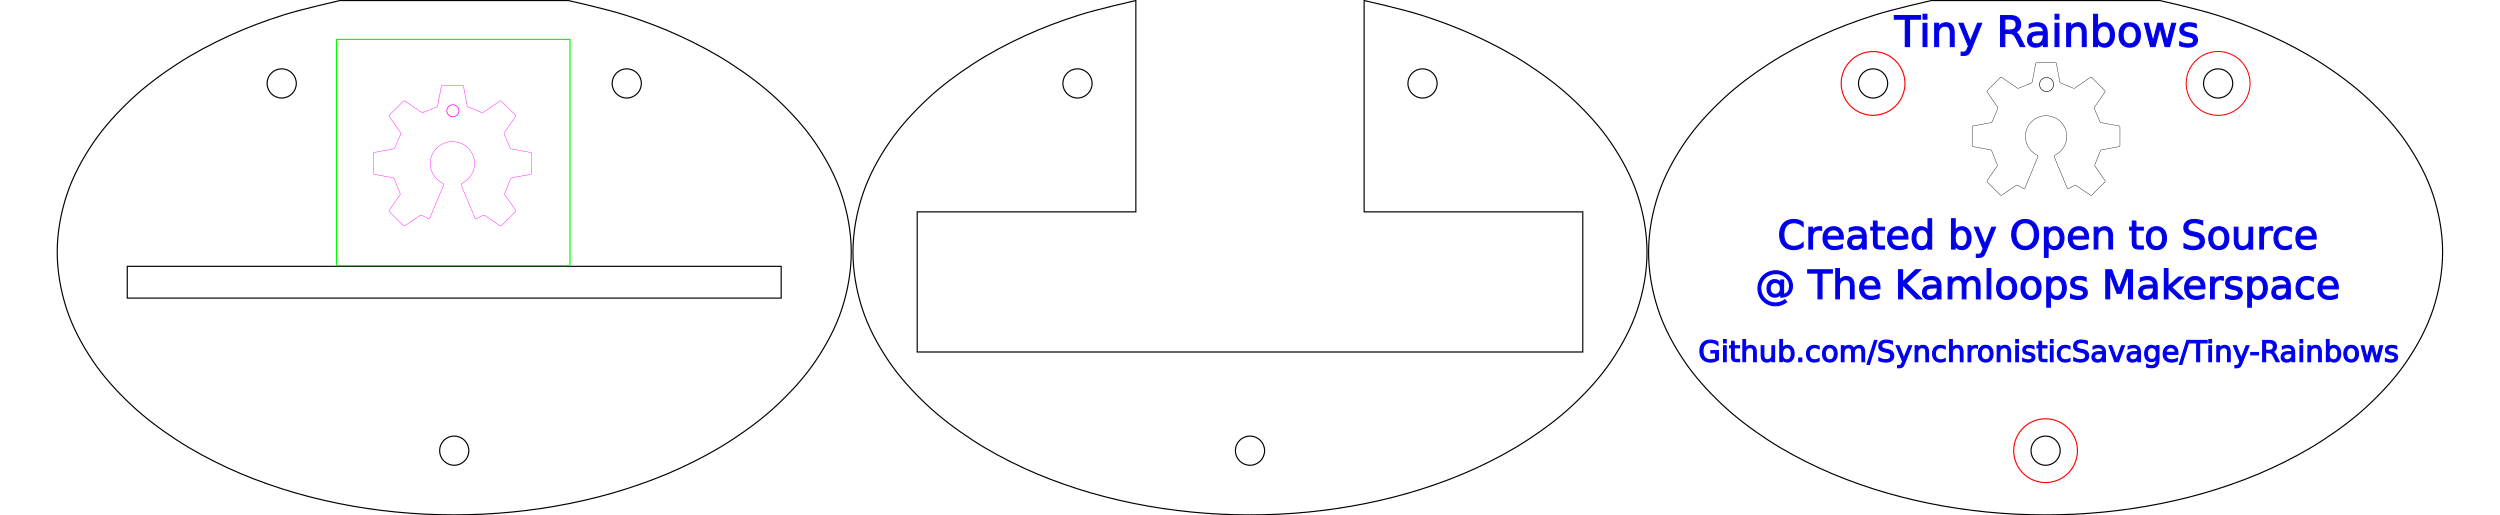 <?xml version="1.0" encoding="UTF-8" standalone="no"?>
<svg
   xmlns:lc="http://www.librecad.org"
   xmlns:dc="http://purl.org/dc/elements/1.1/"
   xmlns:cc="http://creativecommons.org/ns#"
   xmlns:rdf="http://www.w3.org/1999/02/22-rdf-syntax-ns#"
   xmlns:svg="http://www.w3.org/2000/svg"
   xmlns="http://www.w3.org/2000/svg"
   xmlns:sodipodi="http://sodipodi.sourceforge.net/DTD/sodipodi-0.dtd"
   xmlns:inkscape="http://www.inkscape.org/namespaces/inkscape"
   width="214.101mm"
   height="44.145mm"
   viewBox="0 0 214.101 44.145"
   version="1.1"
   id="svg50"
   sodipodi:docname="Digi-Oval-8-USB-V0229-makercam-inks-smaller-holes-counters-bigged.svg"
   inkscape:version="0.92.3 (2405546, 2018-03-11)">
  <defs
     id="defs54" />
  <sodipodi:namedview
     pagecolor="#ffffff"
     bordercolor="#666666"
     borderopacity="1"
     objecttolerance="10"
     gridtolerance="10"
     guidetolerance="10"
     inkscape:pageopacity="0"
     inkscape:pageshadow="2"
     inkscape:window-width="1680"
     inkscape:window-height="999"
     id="namedview52"
     showgrid="false"
     fit-margin-top="0"
     fit-margin-left="0"
     fit-margin-right="0"
     fit-margin-bottom="0"
     inkscape:zoom="2.2730487"
     inkscape:cx="657.06828"
     inkscape:cy="57.076523"
     inkscape:window-x="0"
     inkscape:window-y="25"
     inkscape:window-maximized="1"
     inkscape:current-layer="svg50"
     showguides="false" />
  <g
     lc:layername="0"
     lc:is_locked="false"
     lc:is_construction="false"
     id="g2"
     style="fill:none;stroke:#000000;stroke-width:1"
     transform="translate(-33.949,22.55)" />
  <path
     inkscape:connector-curvature="0"
     style="fill:none;stroke:#000000;stroke-width:0.1;stroke-miterlimit:4;stroke-dasharray:none"
     id="path36"
     d="m 97.25,0.05 h 0.025 v 18.095 h -18.725 v 12 h 57 v -12 h -18.725 V 0.05 h 0.025 c 0,0 3.252,0.733 4.838,1.237 1.586,0.504 3.151,1.089 4.663,1.785 1.511,0.696 2.991,1.475 4.386,2.382 1.395,0.907 2.743,1.903 3.956,3.041 1.212,1.137 2.353,2.375 3.284,3.752 0.93,1.375 1.736,2.864 2.255,4.441 0.518,1.575 0.818,3.249 0.818,4.907 2.8e-4,1.655 -0.299,3.325 -0.815,4.897 -0.516,1.574 -1.32,3.06 -2.246,4.433 -0.927,1.375 -2.064,2.611 -3.272,3.748 -1.209,1.137 -2.553,2.133 -3.944,3.04 -1.391,0.907 -2.867,1.687 -4.375,2.384 -1.508,0.697 -3.069,1.282 -4.652,1.788 -1.583,0.506 -3.199,0.913 -4.827,1.242 -1.629,0.329 -3.277,0.568 -4.931,0.73 -1.654,0.162 -3.317,0.24 -4.979,0.239 -1.662,-0.001 -3.325,-0.082 -4.979,-0.246 -1.653,-0.164 -3.302,-0.406 -4.93,-0.738 -1.628,-0.332 -3.243,-0.741 -4.825,-1.25 -1.581,-0.509 -3.142,-1.097 -4.648,-1.797 -1.506,-0.7 -2.981,-1.483 -4.369,-2.394 -1.388,-0.91 -2.73,-1.91 -3.935,-3.051 -1.204,-1.14 -2.337,-2.381 -3.259,-3.759 -0.921,-1.377 -1.717,-2.866 -2.226,-4.442 -0.508,-1.574 -0.798,-3.245 -0.789,-4.899 0.008,-1.654 0.317,-3.322 0.839,-4.891 0.523,-1.571 1.333,-3.053 2.264,-4.423 0.932,-1.371 2.073,-2.604 3.285,-3.737 1.212,-1.134 2.559,-2.126 3.952,-3.029 1.393,-0.903 2.87,-1.68 4.378,-2.373 1.509,-0.694 3.071,-1.276 4.654,-1.779 C 94.006,0.781 97.25,0.05 97.25,0.05 Z"
     sodipodi:nodetypes="ccccccccccaaaaaaaaaaaaaaaaaaaaaaaaaaaaaaac" />
  <circle
     style="fill:none;stroke:#000000;stroke-width:0.1;stroke-miterlimit:4;stroke-dasharray:none"
     id="circle38"
     r="1.25"
     cy="7.145"
     cx="121.825" />
  <circle
     style="fill:none;stroke:#000000;stroke-width:0.1;stroke-miterlimit:4;stroke-dasharray:none"
     id="circle40"
     r="1.25"
     cy="38.595"
     cx="107.05" />
  <circle
     style="fill:none;stroke:#000000;stroke-width:0.1;stroke-miterlimit:4;stroke-dasharray:none"
     id="circle42"
     r="1.25"
     cy="7.145"
     cx="92.275" />
  <path
     inkscape:connector-curvature="0"
     style="fill:none;stroke:#000000;stroke-width:0.1;stroke-miterlimit:4;stroke-dasharray:none"
     id="path22"
     d="m 165.386,0.05 h 19.6 c 0,0 3.252,0.733 4.838,1.237 1.586,0.504 3.151,1.089 4.663,1.785 1.511,0.696 2.991,1.475 4.386,2.382 1.395,0.907 2.743,1.903 3.956,3.041 1.212,1.137 2.353,2.375 3.284,3.752 0.93,1.375 1.736,2.864 2.255,4.441 0.518,1.575 0.818,3.249 0.818,4.907 2.8e-4,1.655 -0.299,3.325 -0.815,4.897 -0.516,1.574 -1.32,3.06 -2.246,4.433 -0.927,1.375 -2.064,2.611 -3.272,3.748 -1.209,1.137 -2.553,2.133 -3.944,3.04 -1.391,0.907 -2.867,1.687 -4.375,2.384 -1.508,0.697 -3.069,1.282 -4.652,1.788 -1.583,0.506 -3.199,0.913 -4.827,1.242 -1.629,0.329 -3.277,0.568 -4.931,0.73 -1.654,0.162 -3.317,0.24 -4.979,0.239 -1.662,-0.001 -3.325,-0.082 -4.979,-0.246 -1.653,-0.164 -3.302,-0.406 -4.93,-0.738 -1.628,-0.332 -3.243,-0.741 -4.825,-1.25 -1.581,-0.509 -3.142,-1.097 -4.648,-1.797 -1.506,-0.7 -2.981,-1.483 -4.369,-2.394 -1.388,-0.91 -2.73,-1.91 -3.935,-3.051 -1.204,-1.14 -2.337,-2.381 -3.259,-3.759 -0.921,-1.377 -1.717,-2.866 -2.226,-4.442 -0.508,-1.574 -0.798,-3.245 -0.789,-4.899 0.008,-1.654 0.317,-3.322 0.839,-4.891 0.523,-1.571 1.333,-3.053 2.264,-4.423 0.932,-1.371 2.073,-2.604 3.285,-3.737 1.212,-1.134 2.559,-2.126 3.952,-3.029 1.393,-0.903 2.87,-1.68 4.378,-2.373 1.509,-0.694 3.071,-1.276 4.654,-1.779 C 162.141,0.781 165.386,0.05 165.386,0.05 Z"
     sodipodi:nodetypes="ccaaaaaaaaaaaaaaaaaaaaaaaaaaaaaaac" />
  <circle
     style="fill:none;stroke:#000000;stroke-width:0.1;stroke-miterlimit:4;stroke-dasharray:none"
     id="circle24"
     r="1.25"
     cy="7.145"
     cx="189.961" />
  <circle
     style="fill:none;stroke:#000000;stroke-width:0.1;stroke-miterlimit:4;stroke-dasharray:none"
     id="circle26"
     r="1.25"
     cy="38.595"
     cx="175.186" />
  <circle
     style="fill:none;stroke:#000000;stroke-width:0.1;stroke-miterlimit:4;stroke-dasharray:none"
     id="circle28"
     r="1.25"
     cy="7.145"
     cx="160.411" />
  <path
     style="fill:none;stroke:#000000;stroke-width:0.033;stroke-miterlimit:4;stroke-dasharray:none;stroke-opacity:1"
     inkscape:connector-curvature="0"
     d="m 181.484,10.789 -1.554,-0.289 c -0.038,-0.007 -0.079,-0.043 -0.092,-0.079 l -0.476,-1.111 c -0.018,-0.034 -0.014,-0.088 0.007,-0.12 l 0.905,-1.32 c 0.022,-0.032 0.017,-0.08 -0.01,-0.107 L 179.133,6.632 c -0.027,-0.027 -0.075,-0.032 -0.107,-0.01 l -1.342,0.922 c -0.032,0.022 -0.086,0.026 -0.121,0.009 l -1.077,-0.441 c -0.036,-0.012 -0.072,-0.053 -0.079,-0.091 l -0.3,-1.607 c -0.007,-0.038 -0.044,-0.069 -0.083,-0.069 h -1.6 c -0.038,0 -0.076,0.031 -0.083,0.069 l -0.299,1.607 c -0.007,0.038 -0.043,0.079 -0.079,0.091 l -1.077,0.441 c -0.035,0.017 -0.089,0.013 -0.121,-0.009 l -1.342,-0.922 c -0.032,-0.022 -0.08,-0.017 -0.107,0.01 l -1.131,1.131 c -0.027,0.027 -0.032,0.076 -0.01,0.107 l 0.906,1.32 c 0.022,0.032 0.025,0.086 0.007,0.12 l -0.476,1.111 c -0.013,0.036 -0.054,0.072 -0.092,0.079 l -1.554,0.289 c -0.038,0.007 -0.069,0.044 -0.069,0.083 l 8e-5,1.599 c 0,0.039 0.031,0.076 0.069,0.083 l 1.516,0.282 c 0.038,0.007 0.078,0.043 0.09,0.08 l 0.473,1.182 c 0.017,0.035 0.013,0.089 -0.008,0.121 l -0.861,1.255 c -0.022,0.032 -0.017,0.08 0.01,0.107 l 1.131,1.131 c 0.027,0.027 0.075,0.032 0.107,0.01 l 1.233,-0.846 c 0.032,-0.022 0.085,-0.023 0.118,-0.004 l 0.544,0.29 c 0.035,0.018 0.075,0.003 0.089,-0.033 l 1.121,-2.708 c 0.015,-0.036 0,-0.081 -0.033,-0.101 l -0.136,-0.083 c -0.025,-0.015 -0.059,-0.042 -0.086,-0.066 -0.491,-0.314 -0.816,-0.864 -0.816,-1.49 0,-0.977 0.792,-1.769 1.769,-1.769 0.977,0 1.769,0.792 1.769,1.769 0,0.626 -0.325,1.176 -0.816,1.49 -0.026,0.024 -0.061,0.051 -0.086,0.066 l -0.136,0.083 c -0.033,0.02 -0.048,0.066 -0.033,0.101 l 1.121,2.708 c 0.015,0.036 0.055,0.05 0.089,0.033 l 0.544,-0.29 c 0.033,-0.019 0.086,-0.018 0.118,0.004 l 1.233,0.846 c 0.032,0.022 0.08,0.017 0.107,-0.01 l 1.131,-1.131 c 0.027,-0.027 0.032,-0.076 0.01,-0.107 L 179.414,14.22 c -0.022,-0.032 -0.026,-0.086 -0.008,-0.121 l 0.473,-1.182 c 0.012,-0.037 0.052,-0.073 0.09,-0.08 l 1.516,-0.282 c 0.038,-0.007 0.069,-0.044 0.069,-0.083 l 1.8e-4,-1.599 c 1e-4,-0.039 -0.031,-0.076 -0.069,-0.083"
     id="path4306" />
  <path
     inkscape:connector-curvature="0"
     style="fill:none;stroke:#000000;stroke-width:0.051;stroke-miterlimit:4;stroke-dasharray:none;stroke-opacity:1"
     d="m 175.869,7.237 a 0.6,0.6 0 0 1 -0.6,0.6 0.6,0.6 0 0 1 -0.6,-0.6 0.6,0.6 0 0 1 0.6,-0.6 0.6,0.6 0 0 1 0.6,0.6 z"
     id="path17055" />
  <g
     style="font-style:normal;font-weight:normal;font-size:3.175px;line-height:125%;font-family:sans-serif;text-align:center;letter-spacing:0px;word-spacing:0px;text-anchor:middle;fill:#0000d9;fill-opacity:1;stroke:#0000ff;stroke-width:0.087;stroke-linecap:butt;stroke-linejoin:miter;stroke-miterlimit:4;stroke-dasharray:none;stroke-opacity:1"
     id="text17057"
     transform="matrix(1.145,0,0,1.145,-33.215,-2.638)">
    <path
       inkscape:connector-curvature="0"
       d="m 170.695,3.471 h 1.958 v 0.264 h -0.822 V 5.785 H 171.517 V 3.734 h -0.822 z"
       id="path27915"
       style="fill:#0000d9;stroke-width:0.087;stroke-miterlimit:4;stroke-dasharray:none;stroke:#0000ff;stroke-opacity:1;fill-opacity:1" />
    <path
       inkscape:connector-curvature="0"
       d="m 172.846,4.049 h 0.285 v 1.736 h -0.285 z m 0,-0.676 h 0.285 v 0.361 h -0.285 z"
       id="path27917"
       style="fill:#0000d9;stroke-width:0.087;stroke-miterlimit:4;stroke-dasharray:none;stroke:#0000ff;stroke-opacity:1;fill-opacity:1" />
    <path
       inkscape:connector-curvature="0"
       d="m 175.169,4.737 v 1.048 h -0.285 V 4.747 q 0,-0.246 -0.096,-0.369 -0.096,-0.122 -0.288,-0.122 -0.231,0 -0.364,0.147 -0.133,0.147 -0.133,0.402 v 0.981 h -0.287 V 4.049 h 0.287 v 0.27 q 0.102,-0.157 0.24,-0.234 0.14,-0.078 0.321,-0.078 0.299,0 0.453,0.186 0.153,0.184 0.153,0.544 z"
       id="path27919"
       style="fill:#0000d9;stroke-width:0.087;stroke-miterlimit:4;stroke-dasharray:none;stroke:#0000ff;stroke-opacity:1;fill-opacity:1" />
    <path
       inkscape:connector-curvature="0"
       d="m 176.464,5.946 q -0.121,0.31 -0.236,0.405 -0.115,0.095 -0.307,0.095 h -0.228 V 6.207 h 0.167 q 0.118,0 0.183,-0.056 0.065,-0.056 0.144,-0.264 l 0.051,-0.13 -0.702,-1.708 h 0.302 l 0.543,1.358 0.543,-1.358 h 0.302 l -0.763,1.898 z"
       id="path27921"
       style="fill:#0000d9;stroke-width:0.087;stroke-miterlimit:4;stroke-dasharray:none;stroke:#0000ff;stroke-opacity:1;fill-opacity:1" />
    <path
       inkscape:connector-curvature="0"
       d="m 179.741,4.7 q 0.101,0.034 0.195,0.146 0.096,0.112 0.192,0.307 l 0.318,0.633 h -0.336 l -0.296,-0.594 q -0.115,-0.233 -0.223,-0.309 -0.107,-0.076 -0.293,-0.076 h -0.341 V 5.785 H 178.644 V 3.471 h 0.707 q 0.397,0 0.592,0.166 0.195,0.166 0.195,0.501 0,0.219 -0.102,0.363 -0.101,0.144 -0.295,0.2 z M 178.957,3.728 V 4.55 h 0.394 q 0.226,0 0.341,-0.104 0.116,-0.105 0.116,-0.309 0,-0.203 -0.116,-0.305 -0.115,-0.104 -0.341,-0.104 z"
       id="path27923"
       style="fill:#0000d9;stroke-width:0.087;stroke-miterlimit:4;stroke-dasharray:none;stroke:#0000ff;stroke-opacity:1;fill-opacity:1" />
    <path
       inkscape:connector-curvature="0"
       d="m 181.56,4.912 q -0.346,0 -0.479,0.079 -0.133,0.079 -0.133,0.27 0,0.152 0.099,0.242 0.101,0.088 0.273,0.088 0.237,0 0.38,-0.167 0.144,-0.169 0.144,-0.448 v -0.064 h -0.284 z m 0.569,-0.118 v 0.991 h -0.285 V 5.522 q -0.098,0.158 -0.243,0.234 -0.146,0.074 -0.357,0.074 -0.267,0 -0.425,-0.149 -0.157,-0.15 -0.157,-0.402 0,-0.293 0.195,-0.442 0.197,-0.149 0.586,-0.149 h 0.4 v -0.028 q 0,-0.197 -0.13,-0.304 -0.129,-0.109 -0.363,-0.109 -0.149,0 -0.29,0.036 -0.141,0.036 -0.271,0.107 V 4.128 q 0.157,-0.06 0.304,-0.09 0.147,-0.031 0.287,-0.031 0.377,0 0.563,0.195 0.186,0.195 0.186,0.592 z"
       id="path27925"
       style="fill:#0000d9;stroke-width:0.087;stroke-miterlimit:4;stroke-dasharray:none;stroke:#0000ff;stroke-opacity:1;fill-opacity:1" />
    <path
       inkscape:connector-curvature="0"
       d="m 182.718,4.049 h 0.285 v 1.736 h -0.285 z m 0,-0.676 h 0.285 v 0.361 h -0.285 z"
       id="path27927"
       style="fill:#0000d9;stroke-width:0.087;stroke-miterlimit:4;stroke-dasharray:none;stroke:#0000ff;stroke-opacity:1;fill-opacity:1" />
    <path
       inkscape:connector-curvature="0"
       d="m 185.042,4.737 v 1.048 h -0.285 V 4.747 q 0,-0.246 -0.096,-0.369 -0.096,-0.122 -0.288,-0.122 -0.231,0 -0.364,0.147 -0.133,0.147 -0.133,0.402 v 0.981 h -0.287 V 4.049 h 0.287 v 0.27 q 0.102,-0.157 0.24,-0.234 0.14,-0.078 0.321,-0.078 0.299,0 0.453,0.186 0.153,0.184 0.153,0.544 z"
       id="path27929"
       style="fill:#0000d9;stroke-width:0.087;stroke-miterlimit:4;stroke-dasharray:none;stroke:#0000ff;stroke-opacity:1;fill-opacity:1" />
    <path
       inkscape:connector-curvature="0"
       d="m 186.86,4.919 q 0,-0.315 -0.13,-0.493 -0.129,-0.18 -0.355,-0.18 -0.226,0 -0.357,0.18 -0.129,0.178 -0.129,0.493 0,0.315 0.129,0.495 0.13,0.178 0.357,0.178 0.226,0 0.355,-0.178 0.13,-0.18 0.13,-0.495 z m -0.97,-0.606 q 0.09,-0.155 0.226,-0.229 0.138,-0.076 0.329,-0.076 0.316,0 0.513,0.251 0.198,0.251 0.198,0.66 0,0.409 -0.198,0.66 -0.197,0.251 -0.513,0.251 -0.191,0 -0.329,-0.074 -0.136,-0.076 -0.226,-0.231 v 0.26 h -0.287 V 3.373 h 0.287 z"
       id="path27931"
       style="fill:#0000d9;stroke-width:0.087;stroke-miterlimit:4;stroke-dasharray:none;stroke:#0000ff;stroke-opacity:1;fill-opacity:1" />
    <path
       inkscape:connector-curvature="0"
       d="m 188.302,4.249 q -0.229,0 -0.363,0.18 -0.133,0.178 -0.133,0.49 0,0.312 0.132,0.491 0.133,0.178 0.364,0.178 0.228,0 0.361,-0.18 0.133,-0.18 0.133,-0.49 0,-0.309 -0.133,-0.488 -0.133,-0.181 -0.361,-0.181 z m 0,-0.242 q 0.372,0 0.584,0.242 0.212,0.242 0.212,0.67 0,0.426 -0.212,0.67 -0.212,0.242 -0.584,0.242 -0.374,0 -0.586,-0.242 -0.211,-0.243 -0.211,-0.67 0,-0.428 0.211,-0.67 0.212,-0.242 0.586,-0.242 z"
       id="path27933"
       style="fill:#0000d9;stroke-width:0.087;stroke-miterlimit:4;stroke-dasharray:none;stroke:#0000ff;stroke-opacity:1;fill-opacity:1" />
    <path
       inkscape:connector-curvature="0"
       d="m 189.404,4.049 h 0.285 l 0.357,1.355 0.355,-1.355 h 0.336 l 0.357,1.355 0.355,-1.355 h 0.285 l -0.454,1.736 h -0.336 l -0.374,-1.423 -0.375,1.423 h -0.336 z"
       id="path27935"
       style="fill:#0000d9;stroke-width:0.087;stroke-miterlimit:4;stroke-dasharray:none;stroke:#0000ff;stroke-opacity:1;fill-opacity:1" />
    <path
       inkscape:connector-curvature="0"
       d="m 193.275,4.1 v 0.27 q -0.121,-0.062 -0.251,-0.093 -0.13,-0.031 -0.27,-0.031 -0.212,0 -0.319,0.065 -0.105,0.065 -0.105,0.195 0,0.099 0.076,0.157 0.076,0.056 0.305,0.107 l 0.098,0.022 q 0.304,0.065 0.431,0.184 0.129,0.118 0.129,0.33 0,0.242 -0.192,0.383 -0.191,0.141 -0.526,0.141 -0.14,0 -0.291,-0.028 -0.15,-0.026 -0.318,-0.081 V 5.427 q 0.158,0.082 0.312,0.124 0.153,0.04 0.304,0.04 0.202,0 0.31,-0.068 0.109,-0.07 0.109,-0.195 0,-0.116 -0.079,-0.178 -0.077,-0.062 -0.343,-0.119 l -0.099,-0.023 q -0.265,-0.056 -0.383,-0.171 -0.118,-0.116 -0.118,-0.318 0,-0.245 0.174,-0.378 0.174,-0.133 0.493,-0.133 0.158,0 0.298,0.023 0.14,0.023 0.257,0.07 z"
       id="path27937"
       style="fill:#0000d9;stroke-width:0.087;stroke-miterlimit:4;stroke-dasharray:none;stroke:#0000ff;stroke-opacity:1;fill-opacity:1" />
  </g>
  <g
     style="font-style:normal;font-weight:normal;font-size:2.825px;line-height:125%;font-family:sans-serif;text-align:center;letter-spacing:0px;word-spacing:0px;text-anchor:middle;fill:#0000d9;fill-opacity:1;stroke:#0000ff;stroke-width:0.083;stroke-linecap:butt;stroke-linejoin:miter;stroke-miterlimit:4;stroke-dasharray:none;stroke-opacity:1"
     id="text17065"
     transform="matrix(1.208,0,0,1.208,-45.175,-12.115)">
    <path
       inkscape:connector-curvature="0"
       d="m 165.225,25.784 v 0.294 q -0.141,-0.131 -0.301,-0.196 -0.159,-0.065 -0.338,-0.065 -0.353,0 -0.541,0.217 -0.188,0.215 -0.188,0.623 0,0.407 0.188,0.623 0.188,0.215 0.541,0.215 0.179,0 0.338,-0.065 0.16,-0.065 0.301,-0.196 v 0.291 q -0.146,0.099 -0.31,0.149 -0.163,0.05 -0.345,0.05 -0.468,0 -0.737,-0.285 -0.269,-0.287 -0.269,-0.782 0,-0.497 0.269,-0.782 0.269,-0.287 0.737,-0.287 0.185,0 0.348,0.05 0.164,0.048 0.308,0.146 z"
       style="fill:#0000d9;stroke-width:0.083;stroke-miterlimit:4;stroke-dasharray:none;stroke:#0000ff;stroke-opacity:1;fill-opacity:1"
       id="path27753" />
    <path
       inkscape:connector-curvature="0"
       d="m 166.542,26.377 q -0.043,-0.025 -0.094,-0.036 -0.05,-0.012 -0.11,-0.012 -0.215,0 -0.331,0.141 -0.114,0.139 -0.114,0.401 v 0.814 h -0.255 v -1.545 h 0.255 v 0.24 q 0.08,-0.141 0.208,-0.208 0.128,-0.069 0.312,-0.069 0.026,0 0.058,0.004 0.032,0.003 0.07,0.01 l 0.001,0.261 z"
       style="fill:#0000d9;stroke-width:0.083;stroke-miterlimit:4;stroke-dasharray:none;stroke:#0000ff;stroke-opacity:1;fill-opacity:1"
       id="path27755" />
    <path
       inkscape:connector-curvature="0"
       d="m 168.072,26.849 v 0.124 h -1.167 q 0.017,0.262 0.157,0.4 0.142,0.137 0.394,0.137 0.146,0 0.283,-0.036 0.138,-0.036 0.273,-0.108 v 0.24 q -0.137,0.058 -0.28,0.088 -0.143,0.03 -0.291,0.03 -0.37,0 -0.586,-0.215 -0.215,-0.215 -0.215,-0.582 0,-0.379 0.204,-0.601 0.205,-0.223 0.553,-0.223 0.312,0 0.492,0.201 0.182,0.2 0.182,0.545 z m -0.254,-0.074 q -0.003,-0.208 -0.117,-0.332 -0.113,-0.124 -0.301,-0.124 -0.212,0 -0.341,0.12 -0.127,0.12 -0.146,0.338 l 0.905,-0.001 z"
       style="fill:#0000d9;stroke-width:0.083;stroke-miterlimit:4;stroke-dasharray:none;stroke:#0000ff;stroke-opacity:1;fill-opacity:1"
       id="path27757" />
    <path
       inkscape:connector-curvature="0"
       d="m 169.19,26.908 q -0.308,0 -0.426,0.07 -0.119,0.07 -0.119,0.24 0,0.135 0.088,0.215 0.09,0.079 0.243,0.079 0.211,0 0.338,-0.149 0.128,-0.15 0.128,-0.399 v -0.057 h -0.252 z m 0.506,-0.105 v 0.881 h -0.254 v -0.234 q -0.087,0.141 -0.217,0.208 -0.13,0.066 -0.317,0.066 -0.237,0 -0.378,-0.132 -0.139,-0.134 -0.139,-0.357 0,-0.261 0.174,-0.393 0.175,-0.132 0.521,-0.132 h 0.356 v -0.025 q 0,-0.175 -0.116,-0.27 -0.114,-0.097 -0.323,-0.097 -0.132,0 -0.258,0.032 -0.126,0.032 -0.241,0.095 v -0.234 q 0.139,-0.054 0.27,-0.08 0.131,-0.028 0.255,-0.028 0.335,0 0.501,0.174 0.166,0.174 0.166,0.527 z"
       style="fill:#0000d9;stroke-width:0.083;stroke-miterlimit:4;stroke-dasharray:none;stroke:#0000ff;stroke-opacity:1;fill-opacity:1"
       id="path27759" />
    <path
       inkscape:connector-curvature="0"
       d="m 170.471,25.701 v 0.439 h 0.523 v 0.197 h -0.523 v 0.839 q 0,0.189 0.051,0.243 0.052,0.054 0.211,0.054 h 0.261 v 0.212 h -0.261 q -0.294,0 -0.405,-0.109 -0.112,-0.11 -0.112,-0.4 v -0.839 h -0.186 v -0.197 h 0.186 v -0.439 h 0.255 z"
       style="fill:#0000d9;stroke-width:0.083;stroke-miterlimit:4;stroke-dasharray:none;stroke:#0000ff;stroke-opacity:1;fill-opacity:1"
       id="path27761" />
    <path
       inkscape:connector-curvature="0"
       d="m 172.651,26.849 v 0.124 h -1.167 q 0.017,0.262 0.157,0.4 0.142,0.137 0.394,0.137 0.146,0 0.283,-0.036 0.138,-0.036 0.273,-0.108 v 0.24 q -0.137,0.058 -0.28,0.088 -0.143,0.03 -0.291,0.03 -0.37,0 -0.586,-0.215 -0.215,-0.215 -0.215,-0.582 0,-0.379 0.204,-0.601 0.205,-0.223 0.553,-0.223 0.312,0 0.492,0.201 0.182,0.2 0.182,0.545 z m -0.254,-0.074 q -0.003,-0.208 -0.117,-0.332 -0.113,-0.124 -0.301,-0.124 -0.212,0 -0.341,0.12 -0.127,0.12 -0.146,0.338 l 0.905,-0.001 z"
       style="fill:#0000d9;stroke-width:0.083;stroke-miterlimit:4;stroke-dasharray:none;stroke:#0000ff;stroke-opacity:1;fill-opacity:1"
       id="path27763" />
    <path
       inkscape:connector-curvature="0"
       d="m 174.084,26.375 v -0.836 h 0.254 v 2.146 h -0.254 v -0.232 q -0.08,0.138 -0.203,0.206 -0.121,0.066 -0.292,0.066 -0.28,0 -0.457,-0.223 -0.175,-0.223 -0.175,-0.588 0,-0.364 0.175,-0.588 0.177,-0.223 0.457,-0.223 0.171,0 0.292,0.068 0.123,0.066 0.203,0.204 z m -0.865,0.539 q 0,0.28 0.114,0.44 0.116,0.159 0.317,0.159 0.201,0 0.317,-0.159 0.116,-0.16 0.116,-0.44 0,-0.28 -0.116,-0.439 -0.116,-0.16 -0.317,-0.16 -0.201,0 -0.317,0.16 -0.114,0.159 -0.114,0.439 z"
       style="fill:#0000d9;stroke-width:0.083;stroke-miterlimit:4;stroke-dasharray:none;stroke:#0000ff;stroke-opacity:1;fill-opacity:1"
       id="path27765" />
    <path
       inkscape:connector-curvature="0"
       d="m 176.868,26.914 q 0,-0.28 -0.116,-0.439 -0.114,-0.16 -0.316,-0.16 -0.201,0 -0.317,0.16 -0.114,0.159 -0.114,0.439 0,0.28 0.114,0.44 0.116,0.159 0.317,0.159 0.201,0 0.316,-0.159 0.116,-0.16 0.116,-0.44 z m -0.863,-0.539 q 0.08,-0.138 0.201,-0.204 0.123,-0.068 0.292,-0.068 0.281,0 0.457,0.223 0.177,0.223 0.177,0.588 0,0.364 -0.177,0.588 -0.175,0.223 -0.457,0.223 -0.17,0 -0.292,-0.066 -0.121,-0.068 -0.201,-0.206 v 0.232 h -0.255 v -2.146 h 0.255 v 0.836 z"
       style="fill:#0000d9;stroke-width:0.083;stroke-miterlimit:4;stroke-dasharray:none;stroke:#0000ff;stroke-opacity:1;fill-opacity:1"
       id="path27767" />
    <path
       inkscape:connector-curvature="0"
       d="m 178.195,27.828 q -0.108,0.276 -0.21,0.36 -0.102,0.084 -0.273,0.084 h -0.203 v -0.212 h 0.149 q 0.105,0 0.163,-0.05 0.058,-0.05 0.128,-0.234 l 0.045,-0.116 -0.625,-1.52 h 0.269 l 0.483,1.208 0.483,-1.208 h 0.269 l -0.679,1.688 z"
       style="fill:#0000d9;stroke-width:0.083;stroke-miterlimit:4;stroke-dasharray:none;stroke:#0000ff;stroke-opacity:1;fill-opacity:1"
       id="path27769" />
    <path
       inkscape:connector-curvature="0"
       d="m 180.97,25.815 q -0.303,0 -0.483,0.226 -0.178,0.226 -0.178,0.617 0,0.389 0.178,0.615 0.179,0.226 0.483,0.226 0.303,0 0.48,-0.226 0.178,-0.226 0.178,-0.615 0,-0.39 -0.178,-0.617 -0.177,-0.226 -0.48,-0.226 z m 0,-0.226 q 0.433,0 0.692,0.291 0.259,0.29 0.259,0.778 0,0.487 -0.259,0.778 -0.259,0.29 -0.692,0.29 -0.434,0 -0.695,-0.29 -0.259,-0.29 -0.259,-0.778 0,-0.488 0.259,-0.778 0.261,-0.291 0.695,-0.291 z"
       style="fill:#0000d9;stroke-width:0.083;stroke-miterlimit:4;stroke-dasharray:none;stroke:#0000ff;stroke-opacity:1;fill-opacity:1"
       id="path27771" />
    <path
       inkscape:connector-curvature="0"
       d="m 182.592,27.453 v 0.819 h -0.255 v -2.132 h 0.255 v 0.234 q 0.08,-0.138 0.201,-0.204 0.123,-0.068 0.292,-0.068 0.281,0 0.457,0.223 0.177,0.223 0.177,0.588 0,0.364 -0.177,0.588 -0.175,0.223 -0.457,0.223 -0.17,0 -0.292,-0.066 -0.121,-0.068 -0.201,-0.206 z m 0.863,-0.539 q 0,-0.28 -0.116,-0.439 -0.114,-0.16 -0.316,-0.16 -0.201,0 -0.317,0.16 -0.114,0.159 -0.114,0.439 0,0.28 0.114,0.44 0.116,0.159 0.317,0.159 0.201,0 0.316,-0.159 0.116,-0.16 0.116,-0.44 z"
       style="fill:#0000d9;stroke-width:0.083;stroke-miterlimit:4;stroke-dasharray:none;stroke:#0000ff;stroke-opacity:1;fill-opacity:1"
       id="path27773" />
    <path
       inkscape:connector-curvature="0"
       d="m 185.461,26.849 v 0.124 h -1.167 q 0.017,0.262 0.157,0.4 0.142,0.137 0.394,0.137 0.146,0 0.283,-0.036 0.138,-0.036 0.273,-0.108 v 0.24 q -0.137,0.058 -0.28,0.088 -0.143,0.03 -0.291,0.03 -0.37,0 -0.586,-0.215 -0.215,-0.215 -0.215,-0.582 0,-0.379 0.204,-0.601 0.205,-0.223 0.553,-0.223 0.312,0 0.492,0.201 0.182,0.2 0.182,0.545 z m -0.254,-0.074 q -0.003,-0.208 -0.117,-0.332 -0.113,-0.124 -0.301,-0.124 -0.212,0 -0.341,0.12 -0.127,0.12 -0.146,0.338 l 0.905,-0.001 z"
       style="fill:#0000d9;stroke-width:0.083;stroke-miterlimit:4;stroke-dasharray:none;stroke:#0000ff;stroke-opacity:1;fill-opacity:1"
       id="path27775" />
    <path
       inkscape:connector-curvature="0"
       d="m 187.161,26.752 v 0.932 h -0.254 v -0.924 q 0,-0.219 -0.086,-0.328 -0.086,-0.109 -0.257,-0.109 -0.205,0 -0.324,0.131 -0.119,0.131 -0.119,0.357 v 0.873 h -0.255 v -1.545 h 0.255 v 0.24 q 0.091,-0.139 0.214,-0.208 0.124,-0.069 0.285,-0.069 0.266,0 0.403,0.166 0.137,0.164 0.137,0.484 z"
       style="fill:#0000d9;stroke-width:0.083;stroke-miterlimit:4;stroke-dasharray:none;stroke:#0000ff;stroke-opacity:1;fill-opacity:1"
       id="path27777" />
    <path
       inkscape:connector-curvature="0"
       d="m 188.82,25.701 v 0.439 h 0.523 v 0.197 h -0.523 v 0.839 q 0,0.189 0.051,0.243 0.052,0.054 0.211,0.054 h 0.261 v 0.212 h -0.261 q -0.294,0 -0.405,-0.109 -0.112,-0.11 -0.112,-0.4 v -0.839 h -0.186 v -0.197 h 0.186 v -0.439 h 0.255 z"
       style="fill:#0000d9;stroke-width:0.083;stroke-miterlimit:4;stroke-dasharray:none;stroke:#0000ff;stroke-opacity:1;fill-opacity:1"
       id="path27779" />
    <path
       inkscape:connector-curvature="0"
       d="m 190.277,26.318 q -0.204,0 -0.323,0.16 -0.119,0.159 -0.119,0.436 0,0.277 0.117,0.437 0.119,0.159 0.324,0.159 0.203,0 0.321,-0.16 0.119,-0.16 0.119,-0.436 0,-0.274 -0.119,-0.434 -0.119,-0.161 -0.321,-0.161 z m 0,-0.215 q 0.331,0 0.52,0.215 0.189,0.215 0.189,0.596 0,0.379 -0.189,0.596 -0.189,0.215 -0.52,0.215 -0.332,0 -0.521,-0.215 -0.188,-0.217 -0.188,-0.596 0,-0.381 0.188,-0.596 0.189,-0.215 0.521,-0.215 z"
       style="fill:#0000d9;stroke-width:0.083;stroke-miterlimit:4;stroke-dasharray:none;stroke:#0000ff;stroke-opacity:1;fill-opacity:1"
       id="path27781" />
    <path
       inkscape:connector-curvature="0"
       d="m 193.55,25.693 v 0.272 q -0.159,-0.076 -0.299,-0.113 -0.141,-0.037 -0.272,-0.037 -0.228,0 -0.352,0.088 -0.123,0.088 -0.123,0.251 0,0.137 0.081,0.207 0.083,0.069 0.312,0.112 l 0.168,0.034 q 0.312,0.059 0.459,0.21 0.149,0.149 0.149,0.4 0,0.299 -0.201,0.454 -0.2,0.154 -0.588,0.154 -0.146,0 -0.312,-0.033 -0.164,-0.033 -0.341,-0.098 v -0.287 q 0.17,0.095 0.332,0.143 0.163,0.048 0.32,0.048 0.239,0 0.368,-0.094 0.13,-0.094 0.13,-0.268 0,-0.152 -0.094,-0.237 -0.092,-0.086 -0.305,-0.128 l -0.17,-0.033 q -0.312,-0.062 -0.451,-0.194 -0.139,-0.132 -0.139,-0.368 0,-0.273 0.192,-0.43 0.193,-0.157 0.531,-0.157 0.145,0 0.295,0.026 0.15,0.026 0.308,0.079 z"
       style="fill:#0000d9;stroke-width:0.083;stroke-miterlimit:4;stroke-dasharray:none;stroke:#0000ff;stroke-opacity:1;fill-opacity:1"
       id="path27783" />
    <path
       inkscape:connector-curvature="0"
       d="m 194.696,26.318 q -0.204,0 -0.323,0.16 -0.119,0.159 -0.119,0.436 0,0.277 0.117,0.437 0.119,0.159 0.324,0.159 0.203,0 0.321,-0.16 0.119,-0.16 0.119,-0.436 0,-0.274 -0.119,-0.434 -0.119,-0.161 -0.321,-0.161 z m 0,-0.215 q 0.331,0 0.52,0.215 0.189,0.215 0.189,0.596 0,0.379 -0.189,0.596 -0.189,0.215 -0.52,0.215 -0.332,0 -0.521,-0.215 -0.188,-0.217 -0.188,-0.596 0,-0.381 0.188,-0.596 0.189,-0.215 0.521,-0.215 z"
       style="fill:#0000d9;stroke-width:0.083;stroke-miterlimit:4;stroke-dasharray:none;stroke:#0000ff;stroke-opacity:1;fill-opacity:1"
       id="path27785" />
    <path
       inkscape:connector-curvature="0"
       d="m 195.798,27.075 v -0.935 h 0.254 v 0.925 q 0,0.219 0.086,0.33 0.086,0.109 0.257,0.109 0.205,0 0.324,-0.131 0.12,-0.131 0.12,-0.357 v -0.876 h 0.254 v 1.545 h -0.254 v -0.237 q -0.092,0.141 -0.215,0.21 -0.121,0.068 -0.283,0.068 -0.266,0 -0.404,-0.166 -0.138,-0.166 -0.138,-0.484 z m 0.639,-0.972 z"
       style="fill:#0000d9;stroke-width:0.083;stroke-miterlimit:4;stroke-dasharray:none;stroke:#0000ff;stroke-opacity:1;fill-opacity:1"
       id="path27787" />
    <path
       inkscape:connector-curvature="0"
       d="m 198.512,26.377 q -0.043,-0.025 -0.094,-0.036 -0.05,-0.012 -0.11,-0.012 -0.215,0 -0.331,0.141 -0.114,0.139 -0.114,0.401 v 0.814 h -0.255 v -1.545 h 0.255 v 0.24 q 0.08,-0.141 0.208,-0.208 0.128,-0.069 0.312,-0.069 0.026,0 0.058,0.004 0.032,0.003 0.07,0.01 l 0.001,0.261 z"
       style="fill:#0000d9;stroke-width:0.083;stroke-miterlimit:4;stroke-dasharray:none;stroke:#0000ff;stroke-opacity:1;fill-opacity:1"
       id="path27789" />
    <path
       inkscape:connector-curvature="0"
       d="m 199.832,26.199 v 0.237 q -0.108,-0.059 -0.217,-0.088 -0.108,-0.03 -0.218,-0.03 -0.247,0 -0.383,0.157 -0.137,0.156 -0.137,0.439 0,0.283 0.137,0.44 0.137,0.156 0.383,0.156 0.11,0 0.218,-0.029 0.109,-0.03 0.217,-0.09 v 0.234 q -0.106,0.05 -0.221,0.074 -0.113,0.025 -0.241,0.025 -0.349,0 -0.554,-0.219 -0.205,-0.219 -0.205,-0.592 0,-0.378 0.207,-0.594 0.208,-0.217 0.57,-0.217 0.117,0 0.229,0.025 0.112,0.023 0.217,0.072 z"
       style="fill:#0000d9;stroke-width:0.083;stroke-miterlimit:4;stroke-dasharray:none;stroke:#0000ff;stroke-opacity:1;fill-opacity:1"
       id="path27791" />
    <path
       inkscape:connector-curvature="0"
       d="m 201.597,26.849 v 0.124 h -1.167 q 0.017,0.262 0.157,0.4 0.142,0.137 0.394,0.137 0.146,0 0.283,-0.036 0.138,-0.036 0.273,-0.108 v 0.24 q -0.137,0.058 -0.28,0.088 -0.143,0.03 -0.291,0.03 -0.37,0 -0.586,-0.215 -0.215,-0.215 -0.215,-0.582 0,-0.379 0.204,-0.601 0.205,-0.223 0.553,-0.223 0.312,0 0.492,0.201 0.182,0.2 0.182,0.545 z m -0.254,-0.074 q -0.003,-0.208 -0.117,-0.332 -0.113,-0.124 -0.301,-0.124 -0.212,0 -0.341,0.12 -0.127,0.12 -0.146,0.338 l 0.905,-0.001 z"
       style="fill:#0000d9;stroke-width:0.083;stroke-miterlimit:4;stroke-dasharray:none;stroke:#0000ff;stroke-opacity:1;fill-opacity:1"
       id="path27793" />
    <path
       inkscape:connector-curvature="0"
       d="m 162.89,30.475 q 0,0.197 0.098,0.31 0.098,0.112 0.269,0.112 0.17,0 0.266,-0.113 0.098,-0.113 0.098,-0.309 0,-0.193 -0.099,-0.306 -0.099,-0.114 -0.268,-0.114 -0.167,0 -0.266,0.113 -0.098,0.113 -0.098,0.308 z m 0.752,0.412 q -0.083,0.106 -0.19,0.157 -0.106,0.05 -0.248,0.05 -0.237,0 -0.386,-0.171 -0.148,-0.172 -0.148,-0.448 0,-0.276 0.149,-0.448 0.149,-0.172 0.385,-0.172 0.142,0 0.25,0.052 0.108,0.051 0.189,0.156 v -0.181 h 0.197 v 1.015 q 0.201,-0.03 0.314,-0.183 0.114,-0.154 0.114,-0.399 0,-0.148 -0.044,-0.277 -0.043,-0.13 -0.131,-0.24 -0.143,-0.181 -0.35,-0.276 -0.206,-0.097 -0.448,-0.097 -0.17,0 -0.325,0.046 -0.156,0.044 -0.288,0.132 -0.217,0.141 -0.339,0.37 -0.121,0.228 -0.121,0.494 0,0.219 0.079,0.411 0.08,0.192 0.23,0.338 0.145,0.143 0.335,0.218 0.19,0.076 0.407,0.076 0.178,0 0.349,-0.061 0.172,-0.059 0.316,-0.171 l 0.124,0.153 q -0.172,0.134 -0.377,0.204 -0.203,0.072 -0.412,0.072 -0.255,0 -0.481,-0.091 -0.226,-0.09 -0.403,-0.262 -0.177,-0.172 -0.269,-0.399 -0.092,-0.228 -0.092,-0.488 0,-0.251 0.094,-0.479 0.094,-0.228 0.268,-0.4 0.178,-0.175 0.411,-0.268 0.233,-0.094 0.494,-0.094 0.292,0 0.542,0.12 0.251,0.12 0.421,0.341 0.103,0.135 0.157,0.294 0.055,0.159 0.055,0.328 0,0.363 -0.219,0.572 -0.219,0.21 -0.605,0.218 v -0.212 z"
       style="fill:#0000d9;stroke-width:0.083;stroke-miterlimit:4;stroke-dasharray:none;stroke:#0000ff;stroke-opacity:1;fill-opacity:1"
       id="path27795" />
    <path
       inkscape:connector-curvature="0"
       d="m 165.555,29.156 h 1.742 v 0.234 h -0.731 v 1.825 h -0.28 v -1.825 h -0.731 z"
       style="fill:#0000d9;stroke-width:0.083;stroke-miterlimit:4;stroke-dasharray:none;stroke:#0000ff;stroke-opacity:1;fill-opacity:1"
       id="path27797" />
    <path
       inkscape:connector-curvature="0"
       d="m 168.84,30.283 v 0.932 h -0.254 v -0.924 q 0,-0.219 -0.086,-0.328 -0.086,-0.109 -0.257,-0.109 -0.205,0 -0.324,0.131 -0.119,0.131 -0.119,0.357 v 0.873 h -0.255 v -2.146 h 0.255 v 0.841 q 0.091,-0.139 0.214,-0.208 0.124,-0.069 0.285,-0.069 0.266,0 0.403,0.166 0.137,0.164 0.137,0.484 z"
       style="fill:#0000d9;stroke-width:0.083;stroke-miterlimit:4;stroke-dasharray:none;stroke:#0000ff;stroke-opacity:1;fill-opacity:1"
       id="path27799" />
    <path
       inkscape:connector-curvature="0"
       d="m 170.67,30.38 v 0.124 h -1.167 q 0.017,0.262 0.157,0.4 0.142,0.137 0.394,0.137 0.146,0 0.283,-0.036 0.138,-0.036 0.273,-0.108 v 0.24 q -0.137,0.058 -0.28,0.088 -0.143,0.03 -0.291,0.03 -0.37,0 -0.586,-0.215 -0.215,-0.215 -0.215,-0.582 0,-0.379 0.204,-0.601 0.206,-0.223 0.553,-0.223 0.312,0 0.492,0.201 0.182,0.2 0.182,0.545 z m -0.254,-0.074 q -0.003,-0.208 -0.117,-0.332 -0.113,-0.124 -0.301,-0.124 -0.212,0 -0.341,0.12 -0.127,0.12 -0.146,0.338 l 0.905,-0.001 z"
       style="fill:#0000d9;stroke-width:0.083;stroke-miterlimit:4;stroke-dasharray:none;stroke:#0000ff;stroke-opacity:1;fill-opacity:1"
       id="path27801" />
    <path
       inkscape:connector-curvature="0"
       d="m 171.997,29.156 h 0.279 v 0.87 l 0.924,-0.87 h 0.359 l -1.022,0.96 1.095,1.099 h -0.367 l -0.989,-0.992 v 0.992 h -0.279 z"
       style="fill:#0000d9;stroke-width:0.083;stroke-miterlimit:4;stroke-dasharray:none;stroke:#0000ff;stroke-opacity:1;fill-opacity:1"
       id="path27803" />
    <path
       inkscape:connector-curvature="0"
       d="m 174.492,30.439 q -0.308,0 -0.426,0.07 -0.119,0.07 -0.119,0.24 0,0.135 0.088,0.215 0.09,0.079 0.243,0.079 0.211,0 0.338,-0.149 0.128,-0.15 0.128,-0.399 v -0.057 h -0.252 z m 0.506,-0.105 v 0.881 h -0.254 v -0.234 q -0.087,0.141 -0.217,0.208 -0.13,0.066 -0.317,0.066 -0.237,0 -0.378,-0.132 -0.139,-0.134 -0.139,-0.357 0,-0.261 0.174,-0.393 0.175,-0.132 0.521,-0.132 h 0.356 v -0.025 q 0,-0.175 -0.116,-0.27 -0.114,-0.097 -0.323,-0.097 -0.132,0 -0.258,0.032 -0.126,0.032 -0.241,0.095 V 29.741 q 0.139,-0.054 0.27,-0.08 0.131,-0.028 0.255,-0.028 0.335,0 0.501,0.174 0.166,0.174 0.166,0.527 z"
       style="fill:#0000d9;stroke-width:0.083;stroke-miterlimit:4;stroke-dasharray:none;stroke:#0000ff;stroke-opacity:1;fill-opacity:1"
       id="path27805" />
    <path
       inkscape:connector-curvature="0"
       d="m 176.725,29.967 q 0.095,-0.171 0.228,-0.252 0.132,-0.081 0.312,-0.081 0.241,0 0.372,0.17 0.131,0.168 0.131,0.48 v 0.932 h -0.255 v -0.924 q 0,-0.222 -0.079,-0.33 -0.079,-0.108 -0.24,-0.108 -0.197,0 -0.312,0.131 -0.114,0.131 -0.114,0.357 v 0.873 h -0.255 v -0.924 q 0,-0.223 -0.079,-0.33 -0.079,-0.108 -0.243,-0.108 -0.194,0 -0.309,0.132 -0.114,0.131 -0.114,0.356 v 0.873 h -0.255 v -1.545 h 0.255 v 0.24 q 0.087,-0.142 0.208,-0.21 0.121,-0.068 0.288,-0.068 0.168,0 0.285,0.086 0.119,0.086 0.175,0.248 z"
       style="fill:#0000d9;stroke-width:0.083;stroke-miterlimit:4;stroke-dasharray:none;stroke:#0000ff;stroke-opacity:1;fill-opacity:1"
       id="path27807" />
    <path
       inkscape:connector-curvature="0"
       d="m 178.275,29.07 h 0.254 v 2.146 h -0.254 z"
       style="fill:#0000d9;stroke-width:0.083;stroke-miterlimit:4;stroke-dasharray:none;stroke:#0000ff;stroke-opacity:1;fill-opacity:1"
       id="path27809" />
    <path
       inkscape:connector-curvature="0"
       d="m 179.657,29.849 q -0.204,0 -0.323,0.16 -0.119,0.159 -0.119,0.436 0,0.277 0.117,0.437 0.119,0.159 0.324,0.159 0.203,0 0.321,-0.16 0.119,-0.16 0.119,-0.436 0,-0.274 -0.119,-0.434 -0.119,-0.161 -0.321,-0.161 z m 0,-0.215 q 0.331,0 0.52,0.215 0.189,0.215 0.189,0.596 0,0.379 -0.189,0.596 -0.189,0.215 -0.52,0.215 -0.332,0 -0.521,-0.215 -0.188,-0.217 -0.188,-0.596 0,-0.381 0.188,-0.596 0.189,-0.215 0.521,-0.215 z"
       style="fill:#0000d9;stroke-width:0.083;stroke-miterlimit:4;stroke-dasharray:none;stroke:#0000ff;stroke-opacity:1;fill-opacity:1"
       id="path27811" />
    <path
       inkscape:connector-curvature="0"
       d="m 181.384,29.849 q -0.204,0 -0.323,0.16 -0.119,0.159 -0.119,0.436 0,0.277 0.117,0.437 0.119,0.159 0.324,0.159 0.203,0 0.321,-0.16 0.119,-0.16 0.119,-0.436 0,-0.274 -0.119,-0.434 -0.119,-0.161 -0.321,-0.161 z m 0,-0.215 q 0.331,0 0.52,0.215 0.189,0.215 0.189,0.596 0,0.379 -0.189,0.596 -0.189,0.215 -0.52,0.215 -0.332,0 -0.521,-0.215 -0.188,-0.217 -0.188,-0.596 0,-0.381 0.188,-0.596 0.189,-0.215 0.521,-0.215 z"
       style="fill:#0000d9;stroke-width:0.083;stroke-miterlimit:4;stroke-dasharray:none;stroke:#0000ff;stroke-opacity:1;fill-opacity:1"
       id="path27813" />
    <path
       inkscape:connector-curvature="0"
       d="m 182.757,30.984 v 0.819 h -0.255 v -2.132 h 0.255 v 0.234 q 0.08,-0.138 0.201,-0.204 0.123,-0.068 0.292,-0.068 0.281,0 0.457,0.223 0.177,0.223 0.177,0.588 0,0.364 -0.177,0.588 -0.175,0.223 -0.457,0.223 -0.17,0 -0.292,-0.066 -0.121,-0.068 -0.201,-0.206 z m 0.863,-0.539 q 0,-0.28 -0.116,-0.439 -0.114,-0.16 -0.316,-0.16 -0.201,0 -0.317,0.16 -0.114,0.159 -0.114,0.439 0,0.28 0.114,0.44 0.116,0.159 0.317,0.159 0.201,0 0.316,-0.159 0.116,-0.16 0.116,-0.44 z"
       style="fill:#0000d9;stroke-width:0.083;stroke-miterlimit:4;stroke-dasharray:none;stroke:#0000ff;stroke-opacity:1;fill-opacity:1"
       id="path27815" />
    <path
       inkscape:connector-curvature="0"
       d="m 185.29,29.716 v 0.24 q -0.108,-0.055 -0.223,-0.083 -0.116,-0.028 -0.24,-0.028 -0.189,0 -0.284,0.058 -0.094,0.058 -0.094,0.174 0,0.088 0.068,0.139 0.068,0.05 0.272,0.095 l 0.087,0.019 q 0.27,0.058 0.383,0.164 0.114,0.105 0.114,0.294 0,0.215 -0.171,0.341 -0.17,0.126 -0.468,0.126 -0.124,0 -0.259,-0.025 -0.134,-0.023 -0.283,-0.072 v -0.262 q 0.141,0.073 0.277,0.11 0.137,0.036 0.27,0.036 0.179,0 0.276,-0.061 0.097,-0.062 0.097,-0.174 0,-0.103 -0.07,-0.159 -0.069,-0.055 -0.305,-0.106 l -0.088,-0.021 q -0.236,-0.05 -0.341,-0.152 -0.105,-0.103 -0.105,-0.283 0,-0.218 0.154,-0.337 0.154,-0.119 0.439,-0.119 0.141,0 0.265,0.021 0.124,0.021 0.229,0.062 z"
       style="fill:#0000d9;stroke-width:0.083;stroke-miterlimit:4;stroke-dasharray:none;stroke:#0000ff;stroke-opacity:1;fill-opacity:1"
       id="path27817" />
    <path
       inkscape:connector-curvature="0"
       d="m 186.688,29.156 h 0.415 l 0.525,1.401 0.528,-1.401 h 0.415 v 2.059 h -0.272 v -1.808 l -0.531,1.412 h -0.28 l -0.531,-1.412 v 1.808 h -0.27 z"
       style="fill:#0000d9;stroke-width:0.083;stroke-miterlimit:4;stroke-dasharray:none;stroke:#0000ff;stroke-opacity:1;fill-opacity:1"
       id="path27819" />
    <path
       inkscape:connector-curvature="0"
       d="m 189.818,30.439 q -0.308,0 -0.426,0.07 -0.119,0.07 -0.119,0.24 0,0.135 0.088,0.215 0.09,0.079 0.243,0.079 0.211,0 0.338,-0.149 0.128,-0.15 0.128,-0.399 v -0.057 h -0.252 z m 0.506,-0.105 v 0.881 h -0.254 v -0.234 q -0.087,0.141 -0.217,0.208 -0.13,0.066 -0.317,0.066 -0.237,0 -0.378,-0.132 -0.139,-0.134 -0.139,-0.357 0,-0.261 0.174,-0.393 0.175,-0.132 0.521,-0.132 h 0.356 v -0.025 q 0,-0.175 -0.116,-0.27 -0.114,-0.097 -0.323,-0.097 -0.132,0 -0.258,0.032 -0.126,0.032 -0.241,0.095 V 29.741 q 0.139,-0.054 0.27,-0.08 0.131,-0.028 0.255,-0.028 0.335,0 0.501,0.174 0.166,0.174 0.166,0.527 z"
       style="fill:#0000d9;stroke-width:0.083;stroke-miterlimit:4;stroke-dasharray:none;stroke:#0000ff;stroke-opacity:1;fill-opacity:1"
       id="path27821" />
    <path
       inkscape:connector-curvature="0"
       d="m 190.838,29.07 h 0.255 V 30.337 l 0.757,-0.666 h 0.324 l -0.819,0.723 0.854,0.822 h -0.331 l -0.785,-0.754 v 0.754 h -0.255 z"
       style="fill:#0000d9;stroke-width:0.083;stroke-miterlimit:4;stroke-dasharray:none;stroke:#0000ff;stroke-opacity:1;fill-opacity:1"
       id="path27823" />
    <path
       inkscape:connector-curvature="0"
       d="m 193.708,30.38 v 0.124 h -1.167 q 0.017,0.262 0.157,0.4 0.142,0.137 0.394,0.137 0.146,0 0.283,-0.036 0.138,-0.036 0.273,-0.108 v 0.24 q -0.137,0.058 -0.28,0.088 -0.143,0.03 -0.291,0.03 -0.37,0 -0.586,-0.215 -0.215,-0.215 -0.215,-0.582 0,-0.379 0.204,-0.601 0.205,-0.223 0.553,-0.223 0.312,0 0.492,0.201 0.182,0.2 0.182,0.545 z m -0.254,-0.074 q -0.003,-0.208 -0.117,-0.332 -0.113,-0.124 -0.301,-0.124 -0.212,0 -0.341,0.12 -0.127,0.12 -0.146,0.338 l 0.905,-0.001 z"
       style="fill:#0000d9;stroke-width:0.083;stroke-miterlimit:4;stroke-dasharray:none;stroke:#0000ff;stroke-opacity:1;fill-opacity:1"
       id="path27825" />
    <path
       inkscape:connector-curvature="0"
       d="m 195.02,29.908 q -0.043,-0.025 -0.094,-0.036 -0.05,-0.012 -0.11,-0.012 -0.215,0 -0.331,0.141 -0.114,0.139 -0.114,0.401 v 0.814 h -0.255 v -1.545 h 0.255 v 0.24 q 0.08,-0.141 0.208,-0.208 0.128,-0.069 0.312,-0.069 0.026,0 0.058,0.004 0.032,0.003 0.07,0.01 l 0.001,0.261 z"
       style="fill:#0000d9;stroke-width:0.083;stroke-miterlimit:4;stroke-dasharray:none;stroke:#0000ff;stroke-opacity:1;fill-opacity:1"
       id="path27827" />
    <path
       inkscape:connector-curvature="0"
       d="m 196.274,29.716 v 0.24 q -0.108,-0.055 -0.223,-0.083 -0.116,-0.028 -0.24,-0.028 -0.189,0 -0.284,0.058 -0.094,0.058 -0.094,0.174 0,0.088 0.068,0.139 0.068,0.05 0.272,0.095 l 0.087,0.019 q 0.27,0.058 0.383,0.164 0.114,0.105 0.114,0.294 0,0.215 -0.171,0.341 -0.17,0.126 -0.468,0.126 -0.124,0 -0.259,-0.025 -0.134,-0.023 -0.283,-0.072 v -0.262 q 0.141,0.073 0.277,0.11 0.137,0.036 0.27,0.036 0.179,0 0.276,-0.061 0.097,-0.062 0.097,-0.174 0,-0.103 -0.07,-0.159 -0.069,-0.055 -0.305,-0.106 l -0.088,-0.021 q -0.236,-0.05 -0.341,-0.152 -0.105,-0.103 -0.105,-0.283 0,-0.218 0.154,-0.337 0.154,-0.119 0.439,-0.119 0.141,0 0.265,0.021 0.124,0.021 0.229,0.062 z"
       style="fill:#0000d9;stroke-width:0.083;stroke-miterlimit:4;stroke-dasharray:none;stroke:#0000ff;stroke-opacity:1;fill-opacity:1"
       id="path27829" />
    <path
       inkscape:connector-curvature="0"
       d="m 197.007,30.984 v 0.819 h -0.255 v -2.132 h 0.255 v 0.234 q 0.08,-0.138 0.201,-0.204 0.123,-0.068 0.292,-0.068 0.281,0 0.457,0.223 0.177,0.223 0.177,0.588 0,0.364 -0.177,0.588 -0.175,0.223 -0.457,0.223 -0.17,0 -0.292,-0.066 -0.121,-0.068 -0.201,-0.206 z m 0.863,-0.539 q 0,-0.28 -0.116,-0.439 -0.114,-0.16 -0.316,-0.16 -0.201,0 -0.317,0.16 -0.114,0.159 -0.114,0.439 0,0.28 0.114,0.44 0.116,0.159 0.317,0.159 0.201,0 0.316,-0.159 0.116,-0.16 0.116,-0.44 z"
       style="fill:#0000d9;stroke-width:0.083;stroke-miterlimit:4;stroke-dasharray:none;stroke:#0000ff;stroke-opacity:1;fill-opacity:1"
       id="path27831" />
    <path
       inkscape:connector-curvature="0"
       d="m 199.257,30.439 q -0.308,0 -0.426,0.07 -0.119,0.07 -0.119,0.24 0,0.135 0.088,0.215 0.09,0.079 0.243,0.079 0.211,0 0.338,-0.149 0.128,-0.15 0.128,-0.399 v -0.057 h -0.252 z m 0.506,-0.105 v 0.881 h -0.254 v -0.234 q -0.087,0.141 -0.217,0.208 -0.13,0.066 -0.317,0.066 -0.237,0 -0.378,-0.132 -0.139,-0.134 -0.139,-0.357 0,-0.261 0.174,-0.393 0.175,-0.132 0.521,-0.132 h 0.356 v -0.025 q 0,-0.175 -0.116,-0.27 -0.114,-0.097 -0.323,-0.097 -0.132,0 -0.258,0.032 -0.126,0.032 -0.241,0.095 V 29.741 q 0.139,-0.054 0.27,-0.08 0.131,-0.028 0.255,-0.028 0.335,0 0.501,0.174 0.166,0.174 0.166,0.527 z"
       style="fill:#0000d9;stroke-width:0.083;stroke-miterlimit:4;stroke-dasharray:none;stroke:#0000ff;stroke-opacity:1;fill-opacity:1"
       id="path27833" />
    <path
       inkscape:connector-curvature="0"
       d="m 201.399,29.73 v 0.237 q -0.108,-0.059 -0.217,-0.088 -0.108,-0.03 -0.218,-0.03 -0.247,0 -0.383,0.157 -0.137,0.156 -0.137,0.439 0,0.283 0.137,0.44 0.137,0.156 0.383,0.156 0.11,0 0.218,-0.029 0.109,-0.03 0.217,-0.09 v 0.234 q -0.106,0.05 -0.221,0.074 -0.113,0.025 -0.241,0.025 -0.349,0 -0.554,-0.219 -0.206,-0.219 -0.206,-0.592 0,-0.378 0.207,-0.594 0.208,-0.217 0.57,-0.217 0.117,0 0.229,0.025 0.112,0.023 0.217,0.072 z"
       style="fill:#0000d9;stroke-width:0.083;stroke-miterlimit:4;stroke-dasharray:none;stroke:#0000ff;stroke-opacity:1;fill-opacity:1"
       id="path27835" />
    <path
       inkscape:connector-curvature="0"
       d="m 203.164,30.38 v 0.124 h -1.167 q 0.017,0.262 0.157,0.4 0.142,0.137 0.394,0.137 0.146,0 0.283,-0.036 0.138,-0.036 0.273,-0.108 v 0.24 q -0.137,0.058 -0.28,0.088 -0.143,0.03 -0.291,0.03 -0.37,0 -0.586,-0.215 -0.215,-0.215 -0.215,-0.582 0,-0.379 0.204,-0.601 0.205,-0.223 0.553,-0.223 0.312,0 0.492,0.201 0.182,0.2 0.182,0.545 z m -0.254,-0.074 q -0.003,-0.208 -0.117,-0.332 -0.113,-0.124 -0.301,-0.124 -0.212,0 -0.341,0.12 -0.127,0.12 -0.146,0.338 l 0.905,-0.001 z"
       style="fill:#0000d9;stroke-width:0.083;stroke-miterlimit:4;stroke-dasharray:none;stroke:#0000ff;stroke-opacity:1;fill-opacity:1"
       id="path27837" />
  </g>
  <g
     style="font-style:normal;font-weight:normal;font-size:1.736px;line-height:125%;font-family:sans-serif;text-align:center;letter-spacing:0px;word-spacing:0px;text-anchor:middle;fill:#0000d9;fill-opacity:1;stroke:#0000ff;stroke-width:0.07;stroke-linecap:butt;stroke-linejoin:miter;stroke-miterlimit:4;stroke-dasharray:none;stroke-opacity:1"
     id="text21076"
     transform="matrix(1.434,0,0,1.434,-86.804,-19.8)">
    <path
       inkscape:connector-curvature="0"
       d="m 162.99,35.226 v -0.34 h -0.28 v -0.141 h 0.449 v 0.543 q -0.099,0.07 -0.219,0.107 -0.12,0.036 -0.255,0.036 -0.297,0 -0.465,-0.173 -0.167,-0.174 -0.167,-0.483 0,-0.31 0.167,-0.483 0.168,-0.174 0.465,-0.174 0.124,0 0.235,0.031 0.112,0.031 0.206,0.09 v 0.182 q -0.095,-0.081 -0.202,-0.121 -0.107,-0.041 -0.225,-0.041 -0.232,0 -0.349,0.13 -0.116,0.13 -0.116,0.387 0,0.256 0.116,0.386 0.117,0.13 0.349,0.13 0.091,0 0.162,-0.015 0.071,-0.016 0.128,-0.049 z"
       id="path26822"
       style="fill:#0000d9;stroke-width:0.07;stroke-miterlimit:4;stroke-dasharray:none;stroke:#0000ff;stroke-opacity:1;fill-opacity:1" />
    <path
       inkscape:connector-curvature="0"
       d="m 163.466,34.457 h 0.156 v 0.95 h -0.156 z m 0,-0.37 h 0.156 v 0.198 h -0.156 z"
       id="path26824"
       style="fill:#0000d9;stroke-width:0.07;stroke-miterlimit:4;stroke-dasharray:none;stroke:#0000ff;stroke-opacity:1;fill-opacity:1" />
    <path
       inkscape:connector-curvature="0"
       d="m 164.102,34.187 v 0.27 h 0.321 v 0.121 h -0.321 v 0.516 q 0,0.116 0.031,0.149 0.032,0.033 0.13,0.033 h 0.16 v 0.131 h -0.16 q -0.181,0 -0.249,-0.067 -0.069,-0.068 -0.069,-0.246 v -0.516 h -0.114 v -0.121 h 0.114 v -0.27 h 0.157 z"
       id="path26826"
       style="fill:#0000d9;stroke-width:0.07;stroke-miterlimit:4;stroke-dasharray:none;stroke:#0000ff;stroke-opacity:1;fill-opacity:1" />
    <path
       inkscape:connector-curvature="0"
       d="m 165.419,34.833 v 0.573 h -0.156 V 34.838 q 0,-0.135 -0.053,-0.202 -0.053,-0.067 -0.158,-0.067 -0.126,0 -0.199,0.081 -0.073,0.081 -0.073,0.22 v 0.537 h -0.157 v -1.319 h 0.157 v 0.517 q 0.056,-0.086 0.131,-0.128 0.076,-0.042 0.176,-0.042 0.164,0 0.248,0.102 0.084,0.101 0.084,0.298 z"
       id="path26828"
       style="fill:#0000d9;stroke-width:0.07;stroke-miterlimit:4;stroke-dasharray:none;stroke:#0000ff;stroke-opacity:1;fill-opacity:1" />
    <path
       inkscape:connector-curvature="0"
       d="m 165.716,35.032 v -0.575 h 0.156 v 0.569 q 0,0.135 0.053,0.203 0.053,0.067 0.158,0.067 0.126,0 0.199,-0.081 0.074,-0.081 0.074,-0.22 v -0.538 h 0.156 v 0.95 h -0.156 v -0.146 q -0.057,0.086 -0.132,0.129 -0.075,0.042 -0.174,0.042 -0.164,0 -0.248,-0.102 -0.085,-0.102 -0.085,-0.298 z m 0.393,-0.598 z"
       id="path26830"
       style="fill:#0000d9;stroke-width:0.07;stroke-miterlimit:4;stroke-dasharray:none;stroke:#0000ff;stroke-opacity:1;fill-opacity:1" />
    <path
       inkscape:connector-curvature="0"
       d="m 167.516,34.933 q 0,-0.172 -0.071,-0.27 -0.07,-0.098 -0.194,-0.098 -0.124,0 -0.195,0.098 -0.07,0.098 -0.07,0.27 0,0.172 0.07,0.27 0.071,0.098 0.195,0.098 0.124,0 0.194,-0.098 0.071,-0.098 0.071,-0.27 z m -0.531,-0.332 q 0.049,-0.085 0.124,-0.125 0.075,-0.042 0.18,-0.042 0.173,0 0.281,0.137 0.109,0.137 0.109,0.361 0,0.224 -0.109,0.361 -0.108,0.137 -0.281,0.137 -0.104,0 -0.18,-0.041 -0.075,-0.042 -0.124,-0.126 v 0.142 h -0.157 v -1.319 h 0.157 v 0.514 z"
       id="path26832"
       style="fill:#0000d9;stroke-width:0.07;stroke-miterlimit:4;stroke-dasharray:none;stroke:#0000ff;stroke-opacity:1;fill-opacity:1" />
    <path
       inkscape:connector-curvature="0"
       d="m 167.958,35.191 h 0.179 v 0.215 h -0.179 z"
       id="path26834"
       style="fill:#0000d9;stroke-width:0.07;stroke-miterlimit:4;stroke-dasharray:none;stroke:#0000ff;stroke-opacity:1;fill-opacity:1" />
    <path
       inkscape:connector-curvature="0"
       d="M 169.172,34.493 V 34.639 q -0.066,-0.036 -0.133,-0.054 -0.066,-0.019 -0.134,-0.019 -0.152,0 -0.236,0.097 -0.084,0.096 -0.084,0.27 0,0.174 0.084,0.27 0.084,0.096 0.236,0.096 0.068,0 0.134,-0.018 0.067,-0.019 0.133,-0.055 v 0.144 q -0.065,0.031 -0.136,0.046 -0.07,0.015 -0.148,0.015 -0.215,0 -0.341,-0.135 -0.126,-0.135 -0.126,-0.364 0,-0.232 0.127,-0.365 0.128,-0.133 0.35,-0.133 0.072,0 0.141,0.015 0.069,0.014 0.133,0.044 z"
       id="path26836"
       style="fill:#0000d9;stroke-width:0.07;stroke-miterlimit:4;stroke-dasharray:none;stroke:#0000ff;stroke-opacity:1;fill-opacity:1" />
    <path
       inkscape:connector-curvature="0"
       d="m 169.813,34.566 q -0.125,0 -0.198,0.098 -0.073,0.098 -0.073,0.268 0,0.17 0.072,0.269 0.073,0.098 0.199,0.098 0.125,0 0.198,-0.098 0.073,-0.098 0.073,-0.268 0,-0.169 -0.073,-0.267 -0.073,-0.099 -0.198,-0.099 z m 0,-0.132 q 0.203,0 0.32,0.132 0.116,0.132 0.116,0.366 0,0.233 -0.116,0.366 -0.116,0.132 -0.32,0.132 -0.204,0 -0.32,-0.132 -0.115,-0.133 -0.115,-0.366 0,-0.234 0.115,-0.366 0.116,-0.132 0.32,-0.132 z"
       id="path26838"
       style="fill:#0000d9;stroke-width:0.07;stroke-miterlimit:4;stroke-dasharray:none;stroke:#0000ff;stroke-opacity:1;fill-opacity:1" />
    <path
       inkscape:connector-curvature="0"
       d="m 171.246,34.639 q 0.059,-0.105 0.14,-0.155 0.081,-0.05 0.192,-0.05 0.148,0 0.229,0.104 0.081,0.103 0.081,0.295 v 0.573 h -0.157 v -0.568 q 0,-0.137 -0.048,-0.203 -0.048,-0.066 -0.148,-0.066 -0.121,0 -0.192,0.081 -0.07,0.081 -0.07,0.22 v 0.537 h -0.157 v -0.568 q 0,-0.137 -0.048,-0.203 -0.048,-0.066 -0.149,-0.066 -0.12,0 -0.19,0.081 -0.07,0.081 -0.07,0.219 v 0.537 h -0.157 v -0.95 h 0.157 v 0.148 q 0.053,-0.087 0.128,-0.129 0.075,-0.042 0.177,-0.042 0.103,0 0.176,0.053 0.073,0.053 0.108,0.153 z"
       id="path26840"
       style="fill:#0000d9;stroke-width:0.07;stroke-miterlimit:4;stroke-dasharray:none;stroke:#0000ff;stroke-opacity:1;fill-opacity:1" />
    <path
       inkscape:connector-curvature="0"
       d="m 172.477,34.141 h 0.144 l -0.441,1.427 h -0.144 z"
       id="path26842"
       style="fill:#0000d9;stroke-width:0.07;stroke-miterlimit:4;stroke-dasharray:none;stroke:#0000ff;stroke-opacity:1;fill-opacity:1" />
    <path
       inkscape:connector-curvature="0"
       d="m 173.552,34.182 v 0.167 q -0.098,-0.047 -0.184,-0.07 -0.086,-0.023 -0.167,-0.023 -0.14,0 -0.216,0.054 -0.075,0.054 -0.075,0.154 0,0.084 0.05,0.127 0.051,0.042 0.192,0.069 l 0.103,0.021 q 0.192,0.036 0.282,0.129 0.092,0.092 0.092,0.246 0,0.184 -0.124,0.279 -0.123,0.095 -0.361,0.095 -0.09,0 -0.192,-0.02 -0.101,-0.02 -0.209,-0.06 v -0.176 q 0.104,0.059 0.204,0.088 0.1,0.03 0.197,0.03 0.147,0 0.226,-0.058 0.08,-0.058 0.08,-0.164 0,-0.093 -0.058,-0.146 -0.057,-0.053 -0.187,-0.079 l -0.104,-0.02 q -0.192,-0.038 -0.277,-0.12 -0.086,-0.081 -0.086,-0.226 0,-0.168 0.118,-0.265 0.119,-0.097 0.326,-0.097 0.089,0 0.181,0.016 0.092,0.016 0.189,0.048 z"
       id="path26844"
       style="fill:#0000d9;stroke-width:0.07;stroke-miterlimit:4;stroke-dasharray:none;stroke:#0000ff;stroke-opacity:1;fill-opacity:1" />
    <path
       inkscape:connector-curvature="0"
       d="m 174.283,35.495 q -0.066,0.17 -0.129,0.221 -0.063,0.052 -0.168,0.052 h -0.125 v -0.131 h 0.092 q 0.064,0 0.1,-0.031 0.036,-0.031 0.079,-0.144 l 0.028,-0.071 -0.384,-0.934 h 0.165 l 0.297,0.743 0.297,-0.743 h 0.165 l -0.417,1.038 z"
       id="path26846"
       style="fill:#0000d9;stroke-width:0.07;stroke-miterlimit:4;stroke-dasharray:none;stroke:#0000ff;stroke-opacity:1;fill-opacity:1" />
    <path
       inkscape:connector-curvature="0"
       d="m 175.705,34.833 v 0.573 h -0.156 V 34.838 q 0,-0.135 -0.053,-0.202 -0.053,-0.067 -0.158,-0.067 -0.126,0 -0.199,0.081 -0.073,0.081 -0.073,0.22 v 0.537 h -0.157 v -0.95 h 0.157 v 0.148 q 0.056,-0.086 0.131,-0.128 0.076,-0.042 0.176,-0.042 0.164,0 0.248,0.102 0.084,0.101 0.084,0.298 z"
       id="path26848"
       style="fill:#0000d9;stroke-width:0.07;stroke-miterlimit:4;stroke-dasharray:none;stroke:#0000ff;stroke-opacity:1;fill-opacity:1" />
    <path
       inkscape:connector-curvature="0"
       d="M 176.702,34.493 V 34.639 q -0.066,-0.036 -0.133,-0.054 -0.066,-0.019 -0.134,-0.019 -0.152,0 -0.236,0.097 -0.084,0.096 -0.084,0.27 0,0.174 0.084,0.27 0.084,0.096 0.236,0.096 0.068,0 0.134,-0.018 0.067,-0.019 0.133,-0.055 v 0.144 q -0.065,0.031 -0.136,0.046 -0.07,0.015 -0.148,0.015 -0.215,0 -0.341,-0.135 -0.126,-0.135 -0.126,-0.364 0,-0.232 0.127,-0.365 0.128,-0.133 0.35,-0.133 0.072,0 0.141,0.015 0.069,0.014 0.133,0.044 z"
       id="path26850"
       style="fill:#0000d9;stroke-width:0.07;stroke-miterlimit:4;stroke-dasharray:none;stroke:#0000ff;stroke-opacity:1;fill-opacity:1" />
    <path
       inkscape:connector-curvature="0"
       d="m 177.764,34.833 v 0.573 H 177.608 V 34.838 q 0,-0.135 -0.053,-0.202 -0.053,-0.067 -0.158,-0.067 -0.126,0 -0.199,0.081 -0.073,0.081 -0.073,0.22 v 0.537 h -0.157 v -1.319 h 0.157 v 0.517 q 0.056,-0.086 0.131,-0.128 0.076,-0.042 0.176,-0.042 0.164,0 0.248,0.102 0.084,0.101 0.084,0.298 z"
       id="path26852"
       style="fill:#0000d9;stroke-width:0.07;stroke-miterlimit:4;stroke-dasharray:none;stroke:#0000ff;stroke-opacity:1;fill-opacity:1" />
    <path
       inkscape:connector-curvature="0"
       d="m 178.627,34.603 q -0.026,-0.015 -0.058,-0.022 -0.03,-0.008 -0.068,-0.008 -0.132,0 -0.203,0.086 -0.07,0.086 -0.07,0.247 v 0.5 h -0.157 v -0.95 h 0.157 v 0.148 q 0.049,-0.086 0.128,-0.128 0.079,-0.042 0.192,-0.042 0.016,0 0.036,0.003 0.019,0.002 0.043,0.006 l 8.5e-4,0.16 z"
       id="path26854"
       style="fill:#0000d9;stroke-width:0.07;stroke-miterlimit:4;stroke-dasharray:none;stroke:#0000ff;stroke-opacity:1;fill-opacity:1" />
    <path
       inkscape:connector-curvature="0"
       d="m 179.123,34.566 q -0.125,0 -0.198,0.098 -0.073,0.098 -0.073,0.268 0,0.17 0.072,0.269 0.073,0.098 0.199,0.098 0.125,0 0.198,-0.098 0.073,-0.098 0.073,-0.268 0,-0.169 -0.073,-0.267 -0.073,-0.099 -0.198,-0.099 z m 0,-0.132 q 0.203,0 0.32,0.132 0.116,0.132 0.116,0.366 0,0.233 -0.116,0.366 -0.116,0.132 -0.32,0.132 -0.204,0 -0.32,-0.132 -0.115,-0.133 -0.115,-0.366 0,-0.234 0.115,-0.366 0.116,-0.132 0.32,-0.132 z"
       id="path26856"
       style="fill:#0000d9;stroke-width:0.07;stroke-miterlimit:4;stroke-dasharray:none;stroke:#0000ff;stroke-opacity:1;fill-opacity:1" />
    <path
       inkscape:connector-curvature="0"
       d="m 180.606,34.833 v 0.573 h -0.156 V 34.838 q 0,-0.135 -0.053,-0.202 -0.053,-0.067 -0.158,-0.067 -0.126,0 -0.199,0.081 -0.073,0.081 -0.073,0.22 v 0.537 h -0.157 v -0.95 h 0.157 v 0.148 q 0.056,-0.086 0.131,-0.128 0.076,-0.042 0.176,-0.042 0.164,0 0.248,0.102 0.084,0.101 0.084,0.298 z"
       id="path26858"
       style="fill:#0000d9;stroke-width:0.07;stroke-miterlimit:4;stroke-dasharray:none;stroke:#0000ff;stroke-opacity:1;fill-opacity:1" />
    <path
       inkscape:connector-curvature="0"
       d="m 180.919,34.457 h 0.156 v 0.95 h -0.156 z m 0,-0.37 h 0.156 v 0.198 h -0.156 z"
       id="path26860"
       style="fill:#0000d9;stroke-width:0.07;stroke-miterlimit:4;stroke-dasharray:none;stroke:#0000ff;stroke-opacity:1;fill-opacity:1" />
    <path
       inkscape:connector-curvature="0"
       d="m 182.006,34.485 v 0.148 q -0.066,-0.034 -0.137,-0.051 -0.071,-0.017 -0.148,-0.017 -0.116,0 -0.175,0.036 -0.058,0.036 -0.058,0.107 0,0.054 0.042,0.086 0.042,0.031 0.167,0.059 l 0.053,0.012 q 0.166,0.036 0.236,0.101 0.07,0.064 0.07,0.181 0,0.132 -0.105,0.209 -0.104,0.077 -0.287,0.077 -0.076,0 -0.159,-0.015 -0.082,-0.014 -0.174,-0.044 v -0.161 q 0.086,0.045 0.17,0.068 0.084,0.022 0.166,0.022 0.11,0 0.17,-0.037 0.059,-0.038 0.059,-0.107 0,-0.064 -0.043,-0.098 -0.042,-0.034 -0.187,-0.065 l -0.054,-0.013 q -0.145,-0.031 -0.209,-0.093 -0.064,-0.064 -0.064,-0.174 0,-0.134 0.095,-0.207 0.095,-0.073 0.27,-0.073 0.086,0 0.163,0.013 0.076,0.013 0.141,0.038 z"
       id="path26862"
       style="fill:#0000d9;stroke-width:0.07;stroke-miterlimit:4;stroke-dasharray:none;stroke:#0000ff;stroke-opacity:1;fill-opacity:1" />
    <path
       inkscape:connector-curvature="0"
       d="m 182.46,34.187 v 0.27 h 0.321 v 0.121 h -0.321 v 0.516 q 0,0.116 0.031,0.149 0.032,0.033 0.13,0.033 h 0.16 v 0.131 h -0.16 q -0.181,0 -0.249,-0.067 -0.069,-0.068 -0.069,-0.246 v -0.516 h -0.114 v -0.121 h 0.114 v -0.27 h 0.157 z"
       id="path26864"
       style="fill:#0000d9;stroke-width:0.07;stroke-miterlimit:4;stroke-dasharray:none;stroke:#0000ff;stroke-opacity:1;fill-opacity:1" />
    <path
       inkscape:connector-curvature="0"
       d="m 182.988,34.457 h 0.156 v 0.95 h -0.156 z m 0,-0.37 h 0.156 v 0.198 h -0.156 z"
       id="path26866"
       style="fill:#0000d9;stroke-width:0.07;stroke-miterlimit:4;stroke-dasharray:none;stroke:#0000ff;stroke-opacity:1;fill-opacity:1" />
    <path
       inkscape:connector-curvature="0"
       d="M 184.153,34.493 V 34.639 q -0.066,-0.036 -0.133,-0.054 -0.066,-0.019 -0.134,-0.019 -0.152,0 -0.236,0.097 -0.084,0.096 -0.084,0.27 0,0.174 0.084,0.27 0.084,0.096 0.236,0.096 0.068,0 0.134,-0.018 0.067,-0.019 0.133,-0.055 v 0.144 q -0.065,0.031 -0.136,0.046 -0.07,0.015 -0.148,0.015 -0.215,0 -0.341,-0.135 -0.126,-0.135 -0.126,-0.364 0,-0.232 0.127,-0.365 0.128,-0.133 0.35,-0.133 0.072,0 0.141,0.015 0.069,0.014 0.133,0.044 z"
       id="path26868"
       style="fill:#0000d9;stroke-width:0.07;stroke-miterlimit:4;stroke-dasharray:none;stroke:#0000ff;stroke-opacity:1;fill-opacity:1" />
    <path
       inkscape:connector-curvature="0"
       d="m 185.191,34.182 v 0.167 q -0.098,-0.047 -0.184,-0.07 -0.086,-0.023 -0.167,-0.023 -0.14,0 -0.216,0.054 -0.075,0.054 -0.075,0.154 0,0.084 0.05,0.127 0.051,0.042 0.192,0.069 l 0.103,0.021 q 0.192,0.036 0.282,0.129 0.092,0.092 0.092,0.246 0,0.184 -0.124,0.279 -0.123,0.095 -0.361,0.095 -0.09,0 -0.192,-0.02 -0.101,-0.02 -0.209,-0.06 v -0.176 q 0.104,0.059 0.204,0.088 0.1,0.03 0.197,0.03 0.147,0 0.226,-0.058 0.08,-0.058 0.08,-0.164 0,-0.093 -0.058,-0.146 -0.057,-0.053 -0.187,-0.079 l -0.104,-0.02 q -0.192,-0.038 -0.277,-0.12 -0.086,-0.081 -0.086,-0.226 0,-0.168 0.118,-0.265 0.119,-0.097 0.326,-0.097 0.089,0 0.181,0.016 0.092,0.016 0.189,0.048 z"
       id="path26870"
       style="fill:#0000d9;stroke-width:0.07;stroke-miterlimit:4;stroke-dasharray:none;stroke:#0000ff;stroke-opacity:1;fill-opacity:1" />
    <path
       inkscape:connector-curvature="0"
       d="m 185.959,34.929 q -0.189,0 -0.262,0.043 -0.073,0.043 -0.073,0.148 0,0.083 0.054,0.132 0.055,0.048 0.149,0.048 0.13,0 0.208,-0.092 0.079,-0.092 0.079,-0.245 v -0.035 h -0.155 z m 0.311,-0.064 v 0.542 h -0.156 v -0.144 q -0.053,0.086 -0.133,0.128 -0.08,0.041 -0.195,0.041 -0.146,0 -0.232,-0.081 -0.086,-0.082 -0.086,-0.22 0,-0.16 0.107,-0.242 0.108,-0.081 0.321,-0.081 h 0.219 v -0.015 q 0,-0.108 -0.071,-0.166 -0.07,-0.059 -0.198,-0.059 -0.081,0 -0.159,0.019 -0.077,0.019 -0.148,0.059 v -0.144 q 0.086,-0.033 0.166,-0.049 0.081,-0.017 0.157,-0.017 0.206,0 0.308,0.107 0.102,0.107 0.102,0.324 z"
       id="path26872"
       style="fill:#0000d9;stroke-width:0.07;stroke-miterlimit:4;stroke-dasharray:none;stroke:#0000ff;stroke-opacity:1;fill-opacity:1" />
    <path
       inkscape:connector-curvature="0"
       d="m 186.481,34.457 h 0.165 l 0.297,0.797 0.297,-0.797 h 0.165 l -0.356,0.95 h -0.212 z"
       id="path26874"
       style="fill:#0000d9;stroke-width:0.07;stroke-miterlimit:4;stroke-dasharray:none;stroke:#0000ff;stroke-opacity:1;fill-opacity:1" />
    <path
       inkscape:connector-curvature="0"
       d="m 188.052,34.929 q -0.189,0 -0.262,0.043 -0.073,0.043 -0.073,0.148 0,0.083 0.054,0.132 0.055,0.048 0.149,0.048 0.13,0 0.208,-0.092 0.079,-0.092 0.079,-0.245 v -0.035 h -0.155 z m 0.311,-0.064 v 0.542 h -0.156 v -0.144 q -0.053,0.086 -0.133,0.128 -0.08,0.041 -0.195,0.041 -0.146,0 -0.232,-0.081 -0.086,-0.082 -0.086,-0.22 0,-0.16 0.107,-0.242 0.108,-0.081 0.32,-0.081 h 0.219 v -0.015 q 0,-0.108 -0.071,-0.166 -0.07,-0.059 -0.198,-0.059 -0.081,0 -0.159,0.019 -0.077,0.019 -0.148,0.059 v -0.144 q 0.086,-0.033 0.166,-0.049 0.081,-0.017 0.157,-0.017 0.206,0 0.308,0.107 0.102,0.107 0.102,0.324 z"
       id="path26876"
       style="fill:#0000d9;stroke-width:0.07;stroke-miterlimit:4;stroke-dasharray:none;stroke:#0000ff;stroke-opacity:1;fill-opacity:1" />
    <path
       inkscape:connector-curvature="0"
       d="m 189.31,34.921 q 0,-0.17 -0.07,-0.263 -0.07,-0.093 -0.196,-0.093 -0.125,0 -0.196,0.093 -0.07,0.093 -0.07,0.263 0,0.169 0.07,0.262 0.07,0.093 0.196,0.093 0.126,0 0.196,-0.093 0.07,-0.093 0.07,-0.262 z m 0.156,0.368 q 0,0.242 -0.108,0.36 -0.108,0.119 -0.33,0.119 -0.082,0 -0.155,-0.013 -0.073,-0.012 -0.142,-0.037 v -0.152 q 0.069,0.037 0.136,0.055 0.067,0.018 0.137,0.018 0.153,0 0.23,-0.081 0.076,-0.08 0.076,-0.242 v -0.077 q -0.048,0.084 -0.124,0.125 -0.075,0.042 -0.181,0.042 -0.175,0 -0.281,-0.133 -0.107,-0.133 -0.107,-0.353 0,-0.22 0.107,-0.354 0.107,-0.133 0.281,-0.133 0.105,0 0.181,0.042 0.075,0.042 0.124,0.125 v -0.144 h 0.156 v 0.832 z"
       id="path26878"
       style="fill:#0000d9;stroke-width:0.07;stroke-miterlimit:4;stroke-dasharray:none;stroke:#0000ff;stroke-opacity:1;fill-opacity:1" />
    <path
       inkscape:connector-curvature="0"
       d="m 190.6,34.893 v 0.076 h -0.717 q 0.01,0.161 0.097,0.246 0.087,0.084 0.242,0.084 0.09,0 0.174,-0.022 0.085,-0.022 0.168,-0.066 v 0.148 q -0.084,0.036 -0.172,0.054 -0.088,0.019 -0.179,0.019 -0.227,0 -0.36,-0.132 -0.132,-0.132 -0.132,-0.358 0,-0.233 0.125,-0.37 0.126,-0.137 0.34,-0.137 0.192,0 0.303,0.124 0.112,0.123 0.112,0.335 z m -0.156,-0.046 q -0.002,-0.128 -0.072,-0.204 -0.07,-0.076 -0.185,-0.076 -0.131,0 -0.209,0.074 -0.078,0.074 -0.09,0.208 l 0.556,-8.48e-4 z"
       id="path26880"
       style="fill:#0000d9;stroke-width:0.07;stroke-miterlimit:4;stroke-dasharray:none;stroke:#0000ff;stroke-opacity:1;fill-opacity:1" />
    <path
       inkscape:connector-curvature="0"
       d="m 191.133,34.141 h 0.144 l -0.441,1.427 h -0.144 z"
       id="path26882"
       style="fill:#0000d9;stroke-width:0.07;stroke-miterlimit:4;stroke-dasharray:none;stroke:#0000ff;stroke-opacity:1;fill-opacity:1" />
    <path
       inkscape:connector-curvature="0"
       d="m 191.274,34.141 h 1.071 v 0.144 h -0.449 v 1.122 h -0.172 V 34.285 h -0.449 z"
       id="path26884"
       style="fill:#0000d9;stroke-width:0.07;stroke-miterlimit:4;stroke-dasharray:none;stroke:#0000ff;stroke-opacity:1;fill-opacity:1" />
    <path
       inkscape:connector-curvature="0"
       d="m 192.45,34.457 h 0.156 v 0.95 h -0.156 z m 0,-0.37 h 0.156 v 0.198 h -0.156 z"
       id="path26886"
       style="fill:#0000d9;stroke-width:0.07;stroke-miterlimit:4;stroke-dasharray:none;stroke:#0000ff;stroke-opacity:1;fill-opacity:1" />
    <path
       inkscape:connector-curvature="0"
       d="m 193.721,34.833 v 0.573 h -0.156 V 34.838 q 0,-0.135 -0.053,-0.202 -0.053,-0.067 -0.158,-0.067 -0.126,0 -0.199,0.081 -0.073,0.081 -0.073,0.22 v 0.537 h -0.157 v -0.95 h 0.157 v 0.148 q 0.056,-0.086 0.131,-0.128 0.076,-0.042 0.176,-0.042 0.164,0 0.248,0.102 0.084,0.101 0.084,0.298 z"
       id="path26888"
       style="fill:#0000d9;stroke-width:0.07;stroke-miterlimit:4;stroke-dasharray:none;stroke:#0000ff;stroke-opacity:1;fill-opacity:1" />
    <path
       inkscape:connector-curvature="0"
       d="m 194.429,35.495 q -0.066,0.17 -0.129,0.221 -0.063,0.052 -0.168,0.052 h -0.125 v -0.131 h 0.092 q 0.064,0 0.1,-0.031 0.036,-0.031 0.079,-0.144 l 0.028,-0.071 -0.384,-0.934 h 0.165 l 0.297,0.743 0.297,-0.743 h 0.165 l -0.417,1.038 z"
       id="path26890"
       style="fill:#0000d9;stroke-width:0.07;stroke-miterlimit:4;stroke-dasharray:none;stroke:#0000ff;stroke-opacity:1;fill-opacity:1" />
    <path
       inkscape:connector-curvature="0"
       d="m 194.952,34.861 h 0.457 v 0.139 h -0.457 z"
       id="path26892"
       style="fill:#0000d9;stroke-width:0.07;stroke-miterlimit:4;stroke-dasharray:none;stroke:#0000ff;stroke-opacity:1;fill-opacity:1" />
    <path
       inkscape:connector-curvature="0"
       d="m 196.265,34.813 q 0.055,0.019 0.107,0.08 0.053,0.061 0.105,0.168 l 0.174,0.346 h -0.184 l -0.162,-0.325 q -0.063,-0.127 -0.122,-0.169 -0.059,-0.042 -0.16,-0.042 h -0.187 v 0.535 h -0.171 v -1.266 h 0.387 q 0.217,0 0.324,0.091 0.107,0.091 0.107,0.274 0,0.12 -0.056,0.198 -0.055,0.079 -0.161,0.109 z m -0.429,-0.532 v 0.449 h 0.215 q 0.124,0 0.187,-0.057 0.064,-0.058 0.064,-0.169 0,-0.111 -0.064,-0.167 -0.063,-0.057 -0.187,-0.057 h -0.215 z"
       id="path26894"
       style="fill:#0000d9;stroke-width:0.07;stroke-miterlimit:4;stroke-dasharray:none;stroke:#0000ff;stroke-opacity:1;fill-opacity:1" />
    <path
       inkscape:connector-curvature="0"
       d="m 197.26,34.929 q -0.189,0 -0.262,0.043 -0.073,0.043 -0.073,0.148 0,0.083 0.054,0.132 0.055,0.048 0.149,0.048 0.13,0 0.208,-0.092 0.079,-0.092 0.079,-0.245 v -0.035 H 197.26 Z m 0.311,-0.064 v 0.542 h -0.156 v -0.144 q -0.053,0.086 -0.133,0.128 -0.08,0.041 -0.195,0.041 -0.146,0 -0.232,-0.081 -0.086,-0.082 -0.086,-0.22 0,-0.16 0.107,-0.242 0.108,-0.081 0.321,-0.081 h 0.219 v -0.015 q 0,-0.108 -0.071,-0.166 -0.07,-0.059 -0.198,-0.059 -0.081,0 -0.159,0.019 -0.077,0.019 -0.148,0.059 v -0.144 q 0.086,-0.033 0.166,-0.049 0.081,-0.017 0.157,-0.017 0.206,0 0.308,0.107 0.102,0.107 0.102,0.324 z"
       id="path26896"
       style="fill:#0000d9;stroke-width:0.07;stroke-miterlimit:4;stroke-dasharray:none;stroke:#0000ff;stroke-opacity:1;fill-opacity:1" />
    <path
       inkscape:connector-curvature="0"
       d="m 197.893,34.457 h 0.156 v 0.95 h -0.156 z m 0,-0.37 h 0.156 v 0.198 h -0.156 z"
       id="path26898"
       style="fill:#0000d9;stroke-width:0.07;stroke-miterlimit:4;stroke-dasharray:none;stroke:#0000ff;stroke-opacity:1;fill-opacity:1" />
    <path
       inkscape:connector-curvature="0"
       d="m 199.164,34.833 v 0.573 H 199.008 V 34.838 q 0,-0.135 -0.053,-0.202 -0.053,-0.067 -0.158,-0.067 -0.126,0 -0.199,0.081 -0.073,0.081 -0.073,0.22 v 0.537 h -0.157 v -0.95 h 0.157 v 0.148 q 0.056,-0.086 0.131,-0.128 0.076,-0.042 0.176,-0.042 0.164,0 0.248,0.102 0.084,0.101 0.084,0.298 z"
       id="path26900"
       style="fill:#0000d9;stroke-width:0.07;stroke-miterlimit:4;stroke-dasharray:none;stroke:#0000ff;stroke-opacity:1;fill-opacity:1" />
    <path
       inkscape:connector-curvature="0"
       d="m 200.159,34.933 q 0,-0.172 -0.071,-0.27 -0.07,-0.098 -0.194,-0.098 -0.124,0 -0.195,0.098 -0.07,0.098 -0.07,0.27 0,0.172 0.07,0.27 0.071,0.098 0.195,0.098 0.124,0 0.194,-0.098 0.071,-0.098 0.071,-0.27 z M 199.628,34.601 q 0.049,-0.085 0.124,-0.125 0.075,-0.042 0.18,-0.042 0.173,0 0.281,0.137 0.109,0.137 0.109,0.361 0,0.224 -0.109,0.361 -0.108,0.137 -0.281,0.137 -0.104,0 -0.18,-0.041 -0.075,-0.042 -0.124,-0.126 v 0.142 h -0.157 v -1.319 h 0.157 v 0.514 z"
       id="path26902"
       style="fill:#0000d9;stroke-width:0.07;stroke-miterlimit:4;stroke-dasharray:none;stroke:#0000ff;stroke-opacity:1;fill-opacity:1" />
    <path
       inkscape:connector-curvature="0"
       d="m 200.947,34.566 q -0.125,0 -0.198,0.098 -0.073,0.098 -0.073,0.268 0,0.17 0.072,0.269 0.073,0.098 0.199,0.098 0.125,0 0.198,-0.098 0.073,-0.098 0.073,-0.268 0,-0.169 -0.073,-0.267 -0.073,-0.099 -0.198,-0.099 z m 0,-0.132 q 0.203,0 0.32,0.132 0.116,0.132 0.116,0.366 0,0.233 -0.116,0.366 -0.116,0.132 -0.32,0.132 -0.204,0 -0.321,-0.132 -0.115,-0.133 -0.115,-0.366 0,-0.234 0.115,-0.366 0.116,-0.132 0.321,-0.132 z"
       id="path26904"
       style="fill:#0000d9;stroke-width:0.07;stroke-miterlimit:4;stroke-dasharray:none;stroke:#0000ff;stroke-opacity:1;fill-opacity:1" />
    <path
       inkscape:connector-curvature="0"
       d="m 201.55,34.457 h 0.156 l 0.195,0.741 0.194,-0.741 h 0.184 l 0.195,0.741 0.194,-0.741 h 0.156 l -0.248,0.95 h -0.184 l -0.204,-0.778 -0.205,0.778 h -0.184 z"
       id="path26906"
       style="fill:#0000d9;stroke-width:0.07;stroke-miterlimit:4;stroke-dasharray:none;stroke:#0000ff;stroke-opacity:1;fill-opacity:1" />
    <path
       inkscape:connector-curvature="0"
       d="m 203.667,34.485 v 0.148 q -0.066,-0.034 -0.137,-0.051 -0.071,-0.017 -0.148,-0.017 -0.116,0 -0.175,0.036 -0.058,0.036 -0.058,0.107 0,0.054 0.042,0.086 0.042,0.031 0.167,0.059 l 0.053,0.012 q 0.166,0.036 0.236,0.101 0.07,0.064 0.07,0.181 0,0.132 -0.105,0.209 -0.104,0.077 -0.287,0.077 -0.076,0 -0.159,-0.015 -0.082,-0.014 -0.174,-0.044 v -0.161 q 0.086,0.045 0.17,0.068 0.084,0.022 0.166,0.022 0.11,0 0.17,-0.037 0.059,-0.038 0.059,-0.107 0,-0.064 -0.043,-0.098 -0.042,-0.034 -0.187,-0.065 l -0.054,-0.013 q -0.145,-0.031 -0.209,-0.093 -0.064,-0.064 -0.064,-0.174 0,-0.134 0.095,-0.207 0.095,-0.073 0.27,-0.073 0.086,0 0.163,0.013 0.076,0.013 0.141,0.038 z"
       id="path26908"
       style="fill:#0000d9;stroke-width:0.07;stroke-miterlimit:4;stroke-dasharray:none;stroke:#0000ff;stroke-opacity:1;fill-opacity:1" />
  </g>
  <path
     inkscape:connector-curvature="0"
     style="fill:none;stroke:#ff0000;stroke-width:0.098;stroke-miterlimit:4;stroke-dasharray:none;stroke-opacity:1"
     d="m 163.139,7.145 a 2.729,2.729 0 0 1 -2.729,2.729 2.729,2.729 0 0 1 -2.729,-2.729 2.729,2.729 0 0 1 2.729,-2.729 2.729,2.729 0 0 1 2.729,2.729 z"
     id="path21877" />
  <path
     inkscape:connector-curvature="0"
     style="fill:none;stroke:#ff0000;stroke-width:0.089;stroke-miterlimit:4;stroke-dasharray:none;stroke-opacity:1"
     d="m 192.694,7.145 a 2.733,2.733 0 0 1 -2.733,2.733 2.733,2.733 0 0 1 -2.733,-2.733 2.733,2.733 0 0 1 2.733,-2.733 2.733,2.733 0 0 1 2.733,2.733 z"
     id="path21879" />
  <path
     inkscape:connector-curvature="0"
     style="fill:none;stroke:#ff0000;stroke-width:0.098;stroke-miterlimit:4;stroke-dasharray:none;stroke-opacity:1"
     d="m 177.914,38.595 a 2.729,2.729 0 0 1 -2.729,2.729 2.729,2.729 0 0 1 -2.729,-2.729 2.729,2.729 0 0 1 2.729,-2.729 2.729,2.729 0 0 1 2.729,2.729 z"
     id="path21877-6" />
  <path
     inkscape:connector-curvature="0"
     style="fill:none;stroke:#000000;stroke-width:0.1;stroke-miterlimit:4;stroke-dasharray:none"
     id="path6"
     d="m 29.1,0.05 c 0,0 -3.245,0.731 -4.827,1.234 -1.583,0.503 -3.145,1.085 -4.654,1.779 -1.508,0.693 -2.986,1.47 -4.378,2.373 -1.393,0.903 -2.739,1.896 -3.952,3.029 -1.211,1.133 -2.352,2.365 -3.285,3.737 -0.931,1.37 -1.741,2.852 -2.264,4.423 -0.523,1.569 -0.831,3.237 -0.839,4.891 -0.008,1.654 0.282,3.325 0.789,4.899 0.509,1.576 1.305,3.066 2.226,4.442 0.922,1.379 2.054,2.619 3.259,3.759 1.205,1.141 2.547,2.141 3.935,3.051 1.389,0.911 2.863,1.694 4.369,2.394 1.506,0.7 3.067,1.288 4.648,1.797 1.582,0.509 3.197,0.918 4.825,1.25 1.628,0.332 3.276,0.574 4.93,0.738 1.653,0.164 3.317,0.245 4.979,0.246 1.662,0.001 3.325,-0.077 4.979,-0.239 1.654,-0.162 3.302,-0.401 4.931,-0.73 1.628,-0.329 3.244,-0.736 4.827,-1.242 1.582,-0.506 3.144,-1.091 4.652,-1.788 1.507,-0.697 2.984,-1.477 4.375,-2.384 1.39,-0.907 2.735,-1.903 3.944,-3.04 1.208,-1.136 2.345,-2.373 3.272,-3.748 0.926,-1.373 1.73,-2.859 2.246,-4.433 0.516,-1.572 0.815,-3.242 0.815,-4.897 -2.81e-4,-1.658 -0.301,-3.332 -0.818,-4.907 -0.518,-1.577 -1.325,-3.065 -2.255,-4.441 C 68.896,10.87 67.755,9.633 66.543,8.495 65.331,7.357 63.982,6.361 62.587,5.454 61.192,4.547 59.712,3.768 58.201,3.072 56.689,2.376 55.124,1.792 53.538,1.287 51.952,0.783 48.7,0.05 48.7,0.05 Z"
     sodipodi:nodetypes="caaaaaaaaaaaaaaaaaaaaaaaaaaaaaaacc" />
  <circle
     style="fill:none;stroke:#000000;stroke-width:0.1;stroke-miterlimit:4;stroke-dasharray:none"
     id="circle8"
     r="1.25"
     cy="38.595"
     cx="38.9" />
  <path
     inkscape:connector-curvature="0"
     style="fill:none;stroke:#000000;stroke-width:0.099;stroke-miterlimit:4;stroke-dasharray:none"
     id="path10"
     d="m 66.901,25.53 v -2.721 h -56.001 v 2.721 z" />
  <circle
     style="fill:none;stroke:#000000;stroke-width:0.1;stroke-miterlimit:4;stroke-dasharray:none"
     id="circle12"
     r="1.25"
     cy="7.145"
     cx="24.125" />
  <circle
     style="fill:none;stroke:#000000;stroke-width:0.1;stroke-miterlimit:4;stroke-dasharray:none"
     id="circle14"
     r="1.25"
     cy="7.145"
     cx="53.675" />
  <path
     style="fill:none;stroke:#ff00ff;stroke-width:0.036;stroke-miterlimit:4;stroke-dasharray:none;stroke-opacity:1"
     inkscape:connector-curvature="0"
     d="m 45.453,13.058 -1.666,-0.306 c -0.041,-0.007 -0.085,-0.045 -0.099,-0.084 l -0.511,-1.176 c -0.019,-0.036 -0.015,-0.093 0.008,-0.127 l 0.97,-1.396 c 0.023,-0.034 0.019,-0.085 -0.011,-0.114 l -1.212,-1.196 c -0.029,-0.029 -0.081,-0.034 -0.115,-0.01 L 41.38,9.624 c -0.034,0.023 -0.092,0.027 -0.129,0.009 L 40.096,9.167 c -0.039,-0.013 -0.077,-0.056 -0.085,-0.096 L 39.69,7.371 c -0.007,-0.04 -0.047,-0.073 -0.089,-0.073 h -1.714 c -0.041,0 -0.081,0.033 -0.089,0.073 l -0.321,1.7 c -0.007,0.04 -0.046,0.083 -0.085,0.096 L 36.238,9.634 c -0.037,0.018 -0.095,0.014 -0.129,-0.009 L 34.67,8.65 c -0.034,-0.023 -0.086,-0.018 -0.115,0.01 L 33.343,9.856 c -0.029,0.029 -0.034,0.08 -0.011,0.114 l 0.971,1.396 c 0.023,0.034 0.027,0.091 0.007,0.127 l -0.511,1.176 c -0.014,0.039 -0.058,0.076 -0.099,0.084 l -1.665,0.306 c -0.041,0.008 -0.074,0.047 -0.074,0.088 l 9.3e-5,1.692 c 0,0.041 0.033,0.081 0.074,0.088 l 1.625,0.298 c 0.041,0.007 0.084,0.045 0.096,0.084 l 0.507,1.25 c 0.018,0.037 0.014,0.094 -0.01,0.128 l -0.923,1.327 c -0.023,0.034 -0.019,0.085 0.011,0.114 l 1.212,1.196 c 0.029,0.029 0.081,0.033 0.115,0.01 l 1.321,-0.895 c 0.034,-0.023 0.091,-0.025 0.127,-0.004 l 0.583,0.307 c 0.037,0.019 0.08,0.003 0.096,-0.035 l 1.201,-2.865 c 0.016,-0.038 0,-0.086 -0.035,-0.107 l -0.146,-0.088 c -0.027,-0.016 -0.064,-0.044 -0.092,-0.07 -0.526,-0.332 -0.875,-0.914 -0.875,-1.576 0,-1.033 0.849,-1.871 1.896,-1.871 1.047,0 1.896,0.838 1.896,1.871 0,0.662 -0.349,1.244 -0.875,1.576 -0.028,0.026 -0.065,0.053 -0.092,0.07 l -0.146,0.088 c -0.035,0.021 -0.051,0.069 -0.035,0.107 l 1.201,2.865 c 0.016,0.038 0.059,0.053 0.096,0.035 l 0.583,-0.307 c 0.036,-0.021 0.093,-0.019 0.127,0.004 l 1.321,0.895 c 0.034,0.023 0.086,0.018 0.115,-0.01 l 1.212,-1.196 c 0.029,-0.029 0.034,-0.08 0.011,-0.114 l -0.923,-1.327 c -0.023,-0.034 -0.028,-0.091 -0.01,-0.128 l 0.507,-1.25 c 0.012,-0.039 0.056,-0.077 0.096,-0.084 l 1.625,-0.298 c 0.041,-0.007 0.074,-0.047 0.074,-0.088 l 2.04e-4,-1.692 c 1.04e-4,-0.041 -0.033,-0.08 -0.074,-0.088"
     id="path4306-3" />
  <path
     inkscape:connector-curvature="0"
     style="fill:none;stroke:#ff00ff;stroke-width:0.065;stroke-miterlimit:4;stroke-dasharray:none;stroke-opacity:1"
     d="M 39.304,9.483 A 0.517,0.51 0 0 1 38.787,9.993 0.517,0.51 0 0 1 38.269,9.483 0.517,0.51 0 0 1 38.787,8.972 0.517,0.51 0 0 1 39.304,9.483 Z"
     id="path17053" />
  <path
     inkscape:connector-curvature="0"
     style="fill:none;stroke:#00ff00;stroke-width:0.101;stroke-miterlimit:4;stroke-dasharray:none;stroke-opacity:1"
     d="M 28.818,3.375 H 48.816 V 22.743 H 28.818 Z"
     id="rect17126" />
</svg>
